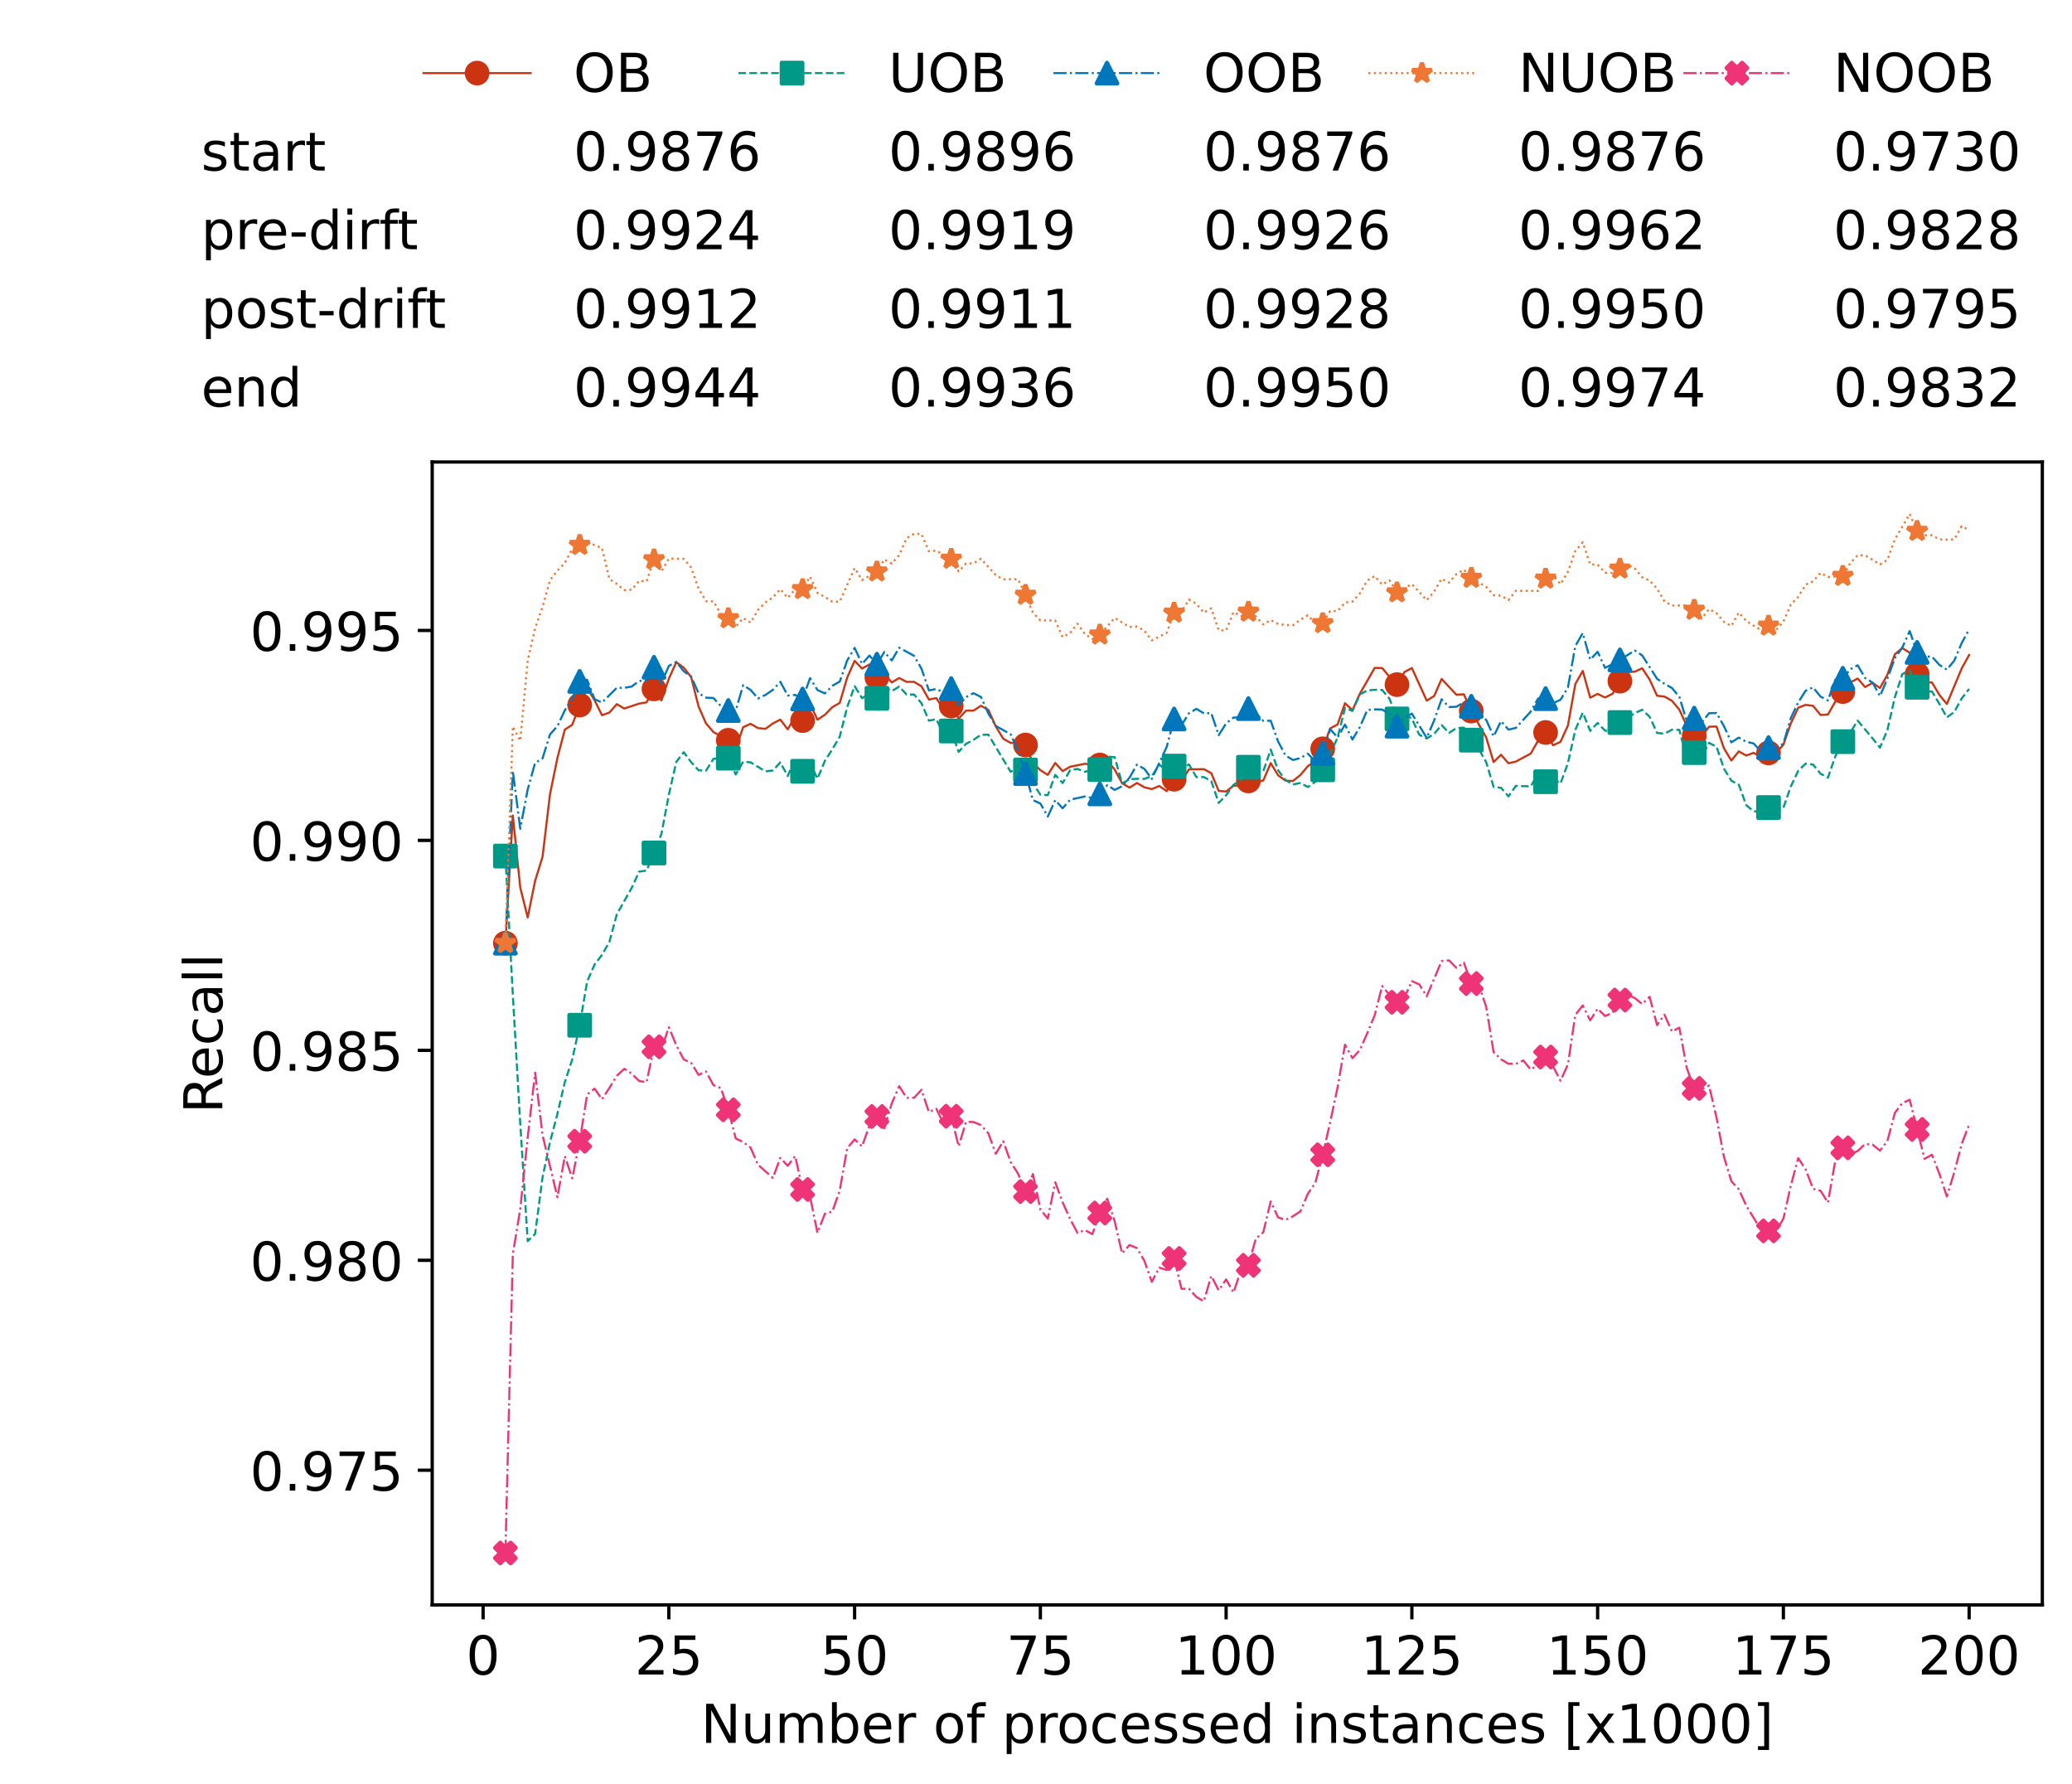 <?xml version="1.0" encoding="utf-8" standalone="no"?>
<!DOCTYPE svg PUBLIC "-//W3C//DTD SVG 1.1//EN"
  "http://www.w3.org/Graphics/SVG/1.1/DTD/svg11.dtd">
<!-- Created with matplotlib (https://matplotlib.org/) -->
<svg height="432.615pt" version="1.1" viewBox="0 0 502.65 432.615" width="502.65pt" xmlns="http://www.w3.org/2000/svg" xmlns:xlink="http://www.w3.org/1999/xlink">
 <defs>
  <style type="text/css">*{stroke-linecap:butt;stroke-linejoin:round;}</style>
 </defs>
 <g id="figure_1">
  <g id="patch_1">
   <path d="M 0 432.615 
L 502.65 432.615 
L 502.65 0 
L 0 0 
z
" style="fill:#ffffff;"/>
  </g>
  <g id="axes_1">
   <g id="patch_2">
    <path d="M 104.85 389.252 
L 495.45 389.252 
L 495.45 112.052 
L 104.85 112.052 
z
" style="fill:#ffffff;"/>
   </g>
   <g id="matplotlib.axis_1">
    <g id="xtick_1">
     <g id="line2d_1">
      <defs>
       <path d="M 0 0 
L 0 3.5 
" id="m7e44f32fcc" style="stroke:#000000;stroke-width:0.8;"/>
      </defs>
      <g>
       <use style="stroke:#000000;stroke-width:0.8;" x="117.197" xlink:href="#m7e44f32fcc" y="389.252"/>
      </g>
     </g>
     <g id="text_1">
      <!-- 0 -->
      <g transform="translate(113.061 406.13)scale(0.13 -0.13)">
       <defs>
        <path d="M 31.781 66.406 
Q 24.172 66.406 20.328 58.906 
Q 16.5 51.422 16.5 36.375 
Q 16.5 21.391 20.328 13.891 
Q 24.172 6.391 31.781 6.391 
Q 39.453 6.391 43.281 13.891 
Q 47.125 21.391 47.125 36.375 
Q 47.125 51.422 43.281 58.906 
Q 39.453 66.406 31.781 66.406 
z
M 31.781 74.219 
Q 44.047 74.219 50.516 64.516 
Q 56.984 54.828 56.984 36.375 
Q 56.984 17.969 50.516 8.266 
Q 44.047 -1.422 31.781 -1.422 
Q 19.531 -1.422 13.062 8.266 
Q 6.594 17.969 6.594 36.375 
Q 6.594 54.828 13.062 64.516 
Q 19.531 74.219 31.781 74.219 
z
" id="DejaVuSans-48"/>
       </defs>
       <use xlink:href="#DejaVuSans-48"/>
      </g>
     </g>
    </g>
    <g id="xtick_2">
     <g id="line2d_2">
      <g>
       <use style="stroke:#000000;stroke-width:0.8;" x="162.259" xlink:href="#m7e44f32fcc" y="389.252"/>
      </g>
     </g>
     <g id="text_2">
      <!-- 25 -->
      <g transform="translate(153.988 406.13)scale(0.13 -0.13)">
       <defs>
        <path d="M 19.188 8.297 
L 53.609 8.297 
L 53.609 0 
L 7.328 0 
L 7.328 8.297 
Q 12.938 14.109 22.625 23.891 
Q 32.328 33.688 34.812 36.531 
Q 39.547 41.844 41.422 45.531 
Q 43.312 49.219 43.312 52.781 
Q 43.312 58.594 39.234 62.25 
Q 35.156 65.922 28.609 65.922 
Q 23.969 65.922 18.812 64.312 
Q 13.672 62.703 7.812 59.422 
L 7.812 69.391 
Q 13.766 71.781 18.938 73 
Q 24.125 74.219 28.422 74.219 
Q 39.75 74.219 46.484 68.547 
Q 53.219 62.891 53.219 53.422 
Q 53.219 48.922 51.531 44.891 
Q 49.859 40.875 45.406 35.406 
Q 44.188 33.984 37.641 27.219 
Q 31.109 20.453 19.188 8.297 
z
" id="DejaVuSans-50"/>
        <path d="M 10.797 72.906 
L 49.516 72.906 
L 49.516 64.594 
L 19.828 64.594 
L 19.828 46.734 
Q 21.969 47.469 24.109 47.828 
Q 26.266 48.188 28.422 48.188 
Q 40.625 48.188 47.75 41.5 
Q 54.891 34.812 54.891 23.391 
Q 54.891 11.625 47.562 5.094 
Q 40.234 -1.422 26.906 -1.422 
Q 22.312 -1.422 17.547 -0.641 
Q 12.797 0.141 7.719 1.703 
L 7.719 11.625 
Q 12.109 9.234 16.797 8.062 
Q 21.484 6.891 26.703 6.891 
Q 35.156 6.891 40.078 11.328 
Q 45.016 15.766 45.016 23.391 
Q 45.016 31 40.078 35.438 
Q 35.156 39.891 26.703 39.891 
Q 22.75 39.891 18.812 39.016 
Q 14.891 38.141 10.797 36.281 
z
" id="DejaVuSans-53"/>
       </defs>
       <use xlink:href="#DejaVuSans-50"/>
       <use x="63.623" xlink:href="#DejaVuSans-53"/>
      </g>
     </g>
    </g>
    <g id="xtick_3">
     <g id="line2d_3">
      <g>
       <use style="stroke:#000000;stroke-width:0.8;" x="207.322" xlink:href="#m7e44f32fcc" y="389.252"/>
      </g>
     </g>
     <g id="text_3">
      <!-- 50 -->
      <g transform="translate(199.05 406.13)scale(0.13 -0.13)">
       <use xlink:href="#DejaVuSans-53"/>
       <use x="63.623" xlink:href="#DejaVuSans-48"/>
      </g>
     </g>
    </g>
    <g id="xtick_4">
     <g id="line2d_4">
      <g>
       <use style="stroke:#000000;stroke-width:0.8;" x="252.384" xlink:href="#m7e44f32fcc" y="389.252"/>
      </g>
     </g>
     <g id="text_4">
      <!-- 75 -->
      <g transform="translate(244.113 406.13)scale(0.13 -0.13)">
       <defs>
        <path d="M 8.203 72.906 
L 55.078 72.906 
L 55.078 68.703 
L 28.609 0 
L 18.312 0 
L 43.219 64.594 
L 8.203 64.594 
z
" id="DejaVuSans-55"/>
       </defs>
       <use xlink:href="#DejaVuSans-55"/>
       <use x="63.623" xlink:href="#DejaVuSans-53"/>
      </g>
     </g>
    </g>
    <g id="xtick_5">
     <g id="line2d_5">
      <g>
       <use style="stroke:#000000;stroke-width:0.8;" x="297.446" xlink:href="#m7e44f32fcc" y="389.252"/>
      </g>
     </g>
     <g id="text_5">
      <!-- 100 -->
      <g transform="translate(285.039 406.13)scale(0.13 -0.13)">
       <defs>
        <path d="M 12.406 8.297 
L 28.516 8.297 
L 28.516 63.922 
L 10.984 60.406 
L 10.984 69.391 
L 28.422 72.906 
L 38.281 72.906 
L 38.281 8.297 
L 54.391 8.297 
L 54.391 0 
L 12.406 0 
z
" id="DejaVuSans-49"/>
       </defs>
       <use xlink:href="#DejaVuSans-49"/>
       <use x="63.623" xlink:href="#DejaVuSans-48"/>
       <use x="127.246" xlink:href="#DejaVuSans-48"/>
      </g>
     </g>
    </g>
    <g id="xtick_6">
     <g id="line2d_6">
      <g>
       <use style="stroke:#000000;stroke-width:0.8;" x="342.509" xlink:href="#m7e44f32fcc" y="389.252"/>
      </g>
     </g>
     <g id="text_6">
      <!-- 125 -->
      <g transform="translate(330.102 406.13)scale(0.13 -0.13)">
       <use xlink:href="#DejaVuSans-49"/>
       <use x="63.623" xlink:href="#DejaVuSans-50"/>
       <use x="127.246" xlink:href="#DejaVuSans-53"/>
      </g>
     </g>
    </g>
    <g id="xtick_7">
     <g id="line2d_7">
      <g>
       <use style="stroke:#000000;stroke-width:0.8;" x="387.571" xlink:href="#m7e44f32fcc" y="389.252"/>
      </g>
     </g>
     <g id="text_7">
      <!-- 150 -->
      <g transform="translate(375.164 406.13)scale(0.13 -0.13)">
       <use xlink:href="#DejaVuSans-49"/>
       <use x="63.623" xlink:href="#DejaVuSans-53"/>
       <use x="127.246" xlink:href="#DejaVuSans-48"/>
      </g>
     </g>
    </g>
    <g id="xtick_8">
     <g id="line2d_8">
      <g>
       <use style="stroke:#000000;stroke-width:0.8;" x="432.633" xlink:href="#m7e44f32fcc" y="389.252"/>
      </g>
     </g>
     <g id="text_8">
      <!-- 175 -->
      <g transform="translate(420.226 406.13)scale(0.13 -0.13)">
       <use xlink:href="#DejaVuSans-49"/>
       <use x="63.623" xlink:href="#DejaVuSans-55"/>
       <use x="127.246" xlink:href="#DejaVuSans-53"/>
      </g>
     </g>
    </g>
    <g id="xtick_9">
     <g id="line2d_9">
      <g>
       <use style="stroke:#000000;stroke-width:0.8;" x="477.695" xlink:href="#m7e44f32fcc" y="389.252"/>
      </g>
     </g>
     <g id="text_9">
      <!-- 200 -->
      <g transform="translate(465.289 406.13)scale(0.13 -0.13)">
       <use xlink:href="#DejaVuSans-50"/>
       <use x="63.623" xlink:href="#DejaVuSans-48"/>
       <use x="127.246" xlink:href="#DejaVuSans-48"/>
      </g>
     </g>
    </g>
    <g id="text_10">
     <!-- Number of processed instances [x1000] -->
     <g transform="translate(170.025 422.711)scale(0.13 -0.13)">
      <defs>
       <path d="M 9.812 72.906 
L 23.094 72.906 
L 55.422 11.922 
L 55.422 72.906 
L 64.984 72.906 
L 64.984 0 
L 51.703 0 
L 19.391 60.984 
L 19.391 0 
L 9.812 0 
z
" id="DejaVuSans-78"/>
       <path d="M 8.5 21.578 
L 8.5 54.688 
L 17.484 54.688 
L 17.484 21.922 
Q 17.484 14.156 20.5 10.266 
Q 23.531 6.391 29.594 6.391 
Q 36.859 6.391 41.078 11.031 
Q 45.312 15.672 45.312 23.688 
L 45.312 54.688 
L 54.297 54.688 
L 54.297 0 
L 45.312 0 
L 45.312 8.406 
Q 42.047 3.422 37.719 1 
Q 33.406 -1.422 27.688 -1.422 
Q 18.266 -1.422 13.375 4.438 
Q 8.5 10.297 8.5 21.578 
z
M 31.109 56 
z
" id="DejaVuSans-117"/>
       <path d="M 52 44.188 
Q 55.375 50.25 60.062 53.125 
Q 64.75 56 71.094 56 
Q 79.641 56 84.281 50.016 
Q 88.922 44.047 88.922 33.016 
L 88.922 0 
L 79.891 0 
L 79.891 32.719 
Q 79.891 40.578 77.094 44.375 
Q 74.312 48.188 68.609 48.188 
Q 61.625 48.188 57.562 43.547 
Q 53.516 38.922 53.516 30.906 
L 53.516 0 
L 44.484 0 
L 44.484 32.719 
Q 44.484 40.625 41.703 44.406 
Q 38.922 48.188 33.109 48.188 
Q 26.219 48.188 22.156 43.531 
Q 18.109 38.875 18.109 30.906 
L 18.109 0 
L 9.078 0 
L 9.078 54.688 
L 18.109 54.688 
L 18.109 46.188 
Q 21.188 51.219 25.484 53.609 
Q 29.781 56 35.688 56 
Q 41.656 56 45.828 52.969 
Q 50 49.953 52 44.188 
z
" id="DejaVuSans-109"/>
       <path d="M 48.688 27.297 
Q 48.688 37.203 44.609 42.844 
Q 40.531 48.484 33.406 48.484 
Q 26.266 48.484 22.188 42.844 
Q 18.109 37.203 18.109 27.297 
Q 18.109 17.391 22.188 11.75 
Q 26.266 6.109 33.406 6.109 
Q 40.531 6.109 44.609 11.75 
Q 48.688 17.391 48.688 27.297 
z
M 18.109 46.391 
Q 20.953 51.266 25.266 53.625 
Q 29.594 56 35.594 56 
Q 45.562 56 51.781 48.094 
Q 58.016 40.188 58.016 27.297 
Q 58.016 14.406 51.781 6.484 
Q 45.562 -1.422 35.594 -1.422 
Q 29.594 -1.422 25.266 0.953 
Q 20.953 3.328 18.109 8.203 
L 18.109 0 
L 9.078 0 
L 9.078 75.984 
L 18.109 75.984 
z
" id="DejaVuSans-98"/>
       <path d="M 56.203 29.594 
L 56.203 25.203 
L 14.891 25.203 
Q 15.484 15.922 20.484 11.062 
Q 25.484 6.203 34.422 6.203 
Q 39.594 6.203 44.453 7.469 
Q 49.312 8.734 54.109 11.281 
L 54.109 2.781 
Q 49.266 0.734 44.188 -0.344 
Q 39.109 -1.422 33.891 -1.422 
Q 20.797 -1.422 13.156 6.188 
Q 5.516 13.812 5.516 26.812 
Q 5.516 40.234 12.766 48.109 
Q 20.016 56 32.328 56 
Q 43.359 56 49.781 48.891 
Q 56.203 41.797 56.203 29.594 
z
M 47.219 32.234 
Q 47.125 39.594 43.094 43.984 
Q 39.062 48.391 32.422 48.391 
Q 24.906 48.391 20.391 44.141 
Q 15.875 39.891 15.188 32.172 
z
" id="DejaVuSans-101"/>
       <path d="M 41.109 46.297 
Q 39.594 47.172 37.812 47.578 
Q 36.031 48 33.891 48 
Q 26.266 48 22.188 43.047 
Q 18.109 38.094 18.109 28.812 
L 18.109 0 
L 9.078 0 
L 9.078 54.688 
L 18.109 54.688 
L 18.109 46.188 
Q 20.953 51.172 25.484 53.578 
Q 30.031 56 36.531 56 
Q 37.453 56 38.578 55.875 
Q 39.703 55.766 41.062 55.516 
z
" id="DejaVuSans-114"/>
       <path id="DejaVuSans-32"/>
       <path d="M 30.609 48.391 
Q 23.391 48.391 19.188 42.75 
Q 14.984 37.109 14.984 27.297 
Q 14.984 17.484 19.156 11.844 
Q 23.344 6.203 30.609 6.203 
Q 37.797 6.203 41.984 11.859 
Q 46.188 17.531 46.188 27.297 
Q 46.188 37.016 41.984 42.703 
Q 37.797 48.391 30.609 48.391 
z
M 30.609 56 
Q 42.328 56 49.016 48.375 
Q 55.719 40.766 55.719 27.297 
Q 55.719 13.875 49.016 6.219 
Q 42.328 -1.422 30.609 -1.422 
Q 18.844 -1.422 12.172 6.219 
Q 5.516 13.875 5.516 27.297 
Q 5.516 40.766 12.172 48.375 
Q 18.844 56 30.609 56 
z
" id="DejaVuSans-111"/>
       <path d="M 37.109 75.984 
L 37.109 68.5 
L 28.516 68.5 
Q 23.688 68.5 21.797 66.547 
Q 19.922 64.594 19.922 59.516 
L 19.922 54.688 
L 34.719 54.688 
L 34.719 47.703 
L 19.922 47.703 
L 19.922 0 
L 10.891 0 
L 10.891 47.703 
L 2.297 47.703 
L 2.297 54.688 
L 10.891 54.688 
L 10.891 58.5 
Q 10.891 67.625 15.141 71.797 
Q 19.391 75.984 28.609 75.984 
z
" id="DejaVuSans-102"/>
       <path d="M 18.109 8.203 
L 18.109 -20.797 
L 9.078 -20.797 
L 9.078 54.688 
L 18.109 54.688 
L 18.109 46.391 
Q 20.953 51.266 25.266 53.625 
Q 29.594 56 35.594 56 
Q 45.562 56 51.781 48.094 
Q 58.016 40.188 58.016 27.297 
Q 58.016 14.406 51.781 6.484 
Q 45.562 -1.422 35.594 -1.422 
Q 29.594 -1.422 25.266 0.953 
Q 20.953 3.328 18.109 8.203 
z
M 48.688 27.297 
Q 48.688 37.203 44.609 42.844 
Q 40.531 48.484 33.406 48.484 
Q 26.266 48.484 22.188 42.844 
Q 18.109 37.203 18.109 27.297 
Q 18.109 17.391 22.188 11.75 
Q 26.266 6.109 33.406 6.109 
Q 40.531 6.109 44.609 11.75 
Q 48.688 17.391 48.688 27.297 
z
" id="DejaVuSans-112"/>
       <path d="M 48.781 52.594 
L 48.781 44.188 
Q 44.969 46.297 41.141 47.344 
Q 37.312 48.391 33.406 48.391 
Q 24.656 48.391 19.812 42.844 
Q 14.984 37.312 14.984 27.297 
Q 14.984 17.281 19.812 11.734 
Q 24.656 6.203 33.406 6.203 
Q 37.312 6.203 41.141 7.25 
Q 44.969 8.297 48.781 10.406 
L 48.781 2.094 
Q 45.016 0.344 40.984 -0.531 
Q 36.969 -1.422 32.422 -1.422 
Q 20.062 -1.422 12.781 6.344 
Q 5.516 14.109 5.516 27.297 
Q 5.516 40.672 12.859 48.328 
Q 20.219 56 33.016 56 
Q 37.156 56 41.109 55.141 
Q 45.062 54.297 48.781 52.594 
z
" id="DejaVuSans-99"/>
       <path d="M 44.281 53.078 
L 44.281 44.578 
Q 40.484 46.531 36.375 47.5 
Q 32.281 48.484 27.875 48.484 
Q 21.188 48.484 17.844 46.438 
Q 14.5 44.391 14.5 40.281 
Q 14.5 37.156 16.891 35.375 
Q 19.281 33.594 26.516 31.984 
L 29.594 31.297 
Q 39.156 29.25 43.188 25.516 
Q 47.219 21.781 47.219 15.094 
Q 47.219 7.469 41.188 3.016 
Q 35.156 -1.422 24.609 -1.422 
Q 20.219 -1.422 15.453 -0.562 
Q 10.688 0.297 5.422 2 
L 5.422 11.281 
Q 10.406 8.688 15.234 7.391 
Q 20.062 6.109 24.812 6.109 
Q 31.156 6.109 34.562 8.281 
Q 37.984 10.453 37.984 14.406 
Q 37.984 18.062 35.516 20.016 
Q 33.062 21.969 24.703 23.781 
L 21.578 24.516 
Q 13.234 26.266 9.516 29.906 
Q 5.812 33.547 5.812 39.891 
Q 5.812 47.609 11.281 51.797 
Q 16.75 56 26.812 56 
Q 31.781 56 36.172 55.266 
Q 40.578 54.547 44.281 53.078 
z
" id="DejaVuSans-115"/>
       <path d="M 45.406 46.391 
L 45.406 75.984 
L 54.391 75.984 
L 54.391 0 
L 45.406 0 
L 45.406 8.203 
Q 42.578 3.328 38.25 0.953 
Q 33.938 -1.422 27.875 -1.422 
Q 17.969 -1.422 11.734 6.484 
Q 5.516 14.406 5.516 27.297 
Q 5.516 40.188 11.734 48.094 
Q 17.969 56 27.875 56 
Q 33.938 56 38.25 53.625 
Q 42.578 51.266 45.406 46.391 
z
M 14.797 27.297 
Q 14.797 17.391 18.875 11.75 
Q 22.953 6.109 30.078 6.109 
Q 37.203 6.109 41.297 11.75 
Q 45.406 17.391 45.406 27.297 
Q 45.406 37.203 41.297 42.844 
Q 37.203 48.484 30.078 48.484 
Q 22.953 48.484 18.875 42.844 
Q 14.797 37.203 14.797 27.297 
z
" id="DejaVuSans-100"/>
       <path d="M 9.422 54.688 
L 18.406 54.688 
L 18.406 0 
L 9.422 0 
z
M 9.422 75.984 
L 18.406 75.984 
L 18.406 64.594 
L 9.422 64.594 
z
" id="DejaVuSans-105"/>
       <path d="M 54.891 33.016 
L 54.891 0 
L 45.906 0 
L 45.906 32.719 
Q 45.906 40.484 42.875 44.328 
Q 39.844 48.188 33.797 48.188 
Q 26.516 48.188 22.312 43.547 
Q 18.109 38.922 18.109 30.906 
L 18.109 0 
L 9.078 0 
L 9.078 54.688 
L 18.109 54.688 
L 18.109 46.188 
Q 21.344 51.125 25.703 53.562 
Q 30.078 56 35.797 56 
Q 45.219 56 50.047 50.172 
Q 54.891 44.344 54.891 33.016 
z
" id="DejaVuSans-110"/>
       <path d="M 18.312 70.219 
L 18.312 54.688 
L 36.812 54.688 
L 36.812 47.703 
L 18.312 47.703 
L 18.312 18.016 
Q 18.312 11.328 20.141 9.422 
Q 21.969 7.516 27.594 7.516 
L 36.812 7.516 
L 36.812 0 
L 27.594 0 
Q 17.188 0 13.234 3.875 
Q 9.281 7.766 9.281 18.016 
L 9.281 47.703 
L 2.688 47.703 
L 2.688 54.688 
L 9.281 54.688 
L 9.281 70.219 
z
" id="DejaVuSans-116"/>
       <path d="M 34.281 27.484 
Q 23.391 27.484 19.188 25 
Q 14.984 22.516 14.984 16.5 
Q 14.984 11.719 18.141 8.906 
Q 21.297 6.109 26.703 6.109 
Q 34.188 6.109 38.703 11.406 
Q 43.219 16.703 43.219 25.484 
L 43.219 27.484 
z
M 52.203 31.203 
L 52.203 0 
L 43.219 0 
L 43.219 8.297 
Q 40.141 3.328 35.547 0.953 
Q 30.953 -1.422 24.312 -1.422 
Q 15.922 -1.422 10.953 3.297 
Q 6 8.016 6 15.922 
Q 6 25.141 12.172 29.828 
Q 18.359 34.516 30.609 34.516 
L 43.219 34.516 
L 43.219 35.406 
Q 43.219 41.609 39.141 45 
Q 35.062 48.391 27.688 48.391 
Q 23 48.391 18.547 47.266 
Q 14.109 46.141 10.016 43.891 
L 10.016 52.203 
Q 14.938 54.109 19.578 55.047 
Q 24.219 56 28.609 56 
Q 40.484 56 46.344 49.844 
Q 52.203 43.703 52.203 31.203 
z
" id="DejaVuSans-97"/>
       <path d="M 8.594 75.984 
L 29.297 75.984 
L 29.297 69 
L 17.578 69 
L 17.578 -6.203 
L 29.297 -6.203 
L 29.297 -13.188 
L 8.594 -13.188 
z
" id="DejaVuSans-91"/>
       <path d="M 54.891 54.688 
L 35.109 28.078 
L 55.906 0 
L 45.312 0 
L 29.391 21.484 
L 13.484 0 
L 2.875 0 
L 24.125 28.609 
L 4.688 54.688 
L 15.281 54.688 
L 29.781 35.203 
L 44.281 54.688 
z
" id="DejaVuSans-120"/>
       <path d="M 30.422 75.984 
L 30.422 -13.188 
L 9.719 -13.188 
L 9.719 -6.203 
L 21.391 -6.203 
L 21.391 69 
L 9.719 69 
L 9.719 75.984 
z
" id="DejaVuSans-93"/>
      </defs>
      <use xlink:href="#DejaVuSans-78"/>
      <use x="74.805" xlink:href="#DejaVuSans-117"/>
      <use x="138.184" xlink:href="#DejaVuSans-109"/>
      <use x="235.596" xlink:href="#DejaVuSans-98"/>
      <use x="299.072" xlink:href="#DejaVuSans-101"/>
      <use x="360.596" xlink:href="#DejaVuSans-114"/>
      <use x="401.709" xlink:href="#DejaVuSans-32"/>
      <use x="433.496" xlink:href="#DejaVuSans-111"/>
      <use x="494.678" xlink:href="#DejaVuSans-102"/>
      <use x="529.883" xlink:href="#DejaVuSans-32"/>
      <use x="561.67" xlink:href="#DejaVuSans-112"/>
      <use x="625.146" xlink:href="#DejaVuSans-114"/>
      <use x="664.01" xlink:href="#DejaVuSans-111"/>
      <use x="725.191" xlink:href="#DejaVuSans-99"/>
      <use x="780.172" xlink:href="#DejaVuSans-101"/>
      <use x="841.695" xlink:href="#DejaVuSans-115"/>
      <use x="893.795" xlink:href="#DejaVuSans-115"/>
      <use x="945.895" xlink:href="#DejaVuSans-101"/>
      <use x="1007.418" xlink:href="#DejaVuSans-100"/>
      <use x="1070.895" xlink:href="#DejaVuSans-32"/>
      <use x="1102.682" xlink:href="#DejaVuSans-105"/>
      <use x="1130.465" xlink:href="#DejaVuSans-110"/>
      <use x="1193.844" xlink:href="#DejaVuSans-115"/>
      <use x="1245.943" xlink:href="#DejaVuSans-116"/>
      <use x="1285.152" xlink:href="#DejaVuSans-97"/>
      <use x="1346.432" xlink:href="#DejaVuSans-110"/>
      <use x="1409.811" xlink:href="#DejaVuSans-99"/>
      <use x="1464.791" xlink:href="#DejaVuSans-101"/>
      <use x="1526.314" xlink:href="#DejaVuSans-115"/>
      <use x="1578.414" xlink:href="#DejaVuSans-32"/>
      <use x="1610.201" xlink:href="#DejaVuSans-91"/>
      <use x="1649.215" xlink:href="#DejaVuSans-120"/>
      <use x="1708.395" xlink:href="#DejaVuSans-49"/>
      <use x="1772.018" xlink:href="#DejaVuSans-48"/>
      <use x="1835.641" xlink:href="#DejaVuSans-48"/>
      <use x="1899.264" xlink:href="#DejaVuSans-48"/>
      <use x="1962.887" xlink:href="#DejaVuSans-93"/>
     </g>
    </g>
   </g>
   <g id="matplotlib.axis_2">
    <g id="ytick_1">
     <g id="line2d_10">
      <defs>
       <path d="M 0 0 
L -3.5 0 
" id="m5bc5ed2e3f" style="stroke:#000000;stroke-width:0.8;"/>
      </defs>
      <g>
       <use style="stroke:#000000;stroke-width:0.8;" x="104.85" xlink:href="#m5bc5ed2e3f" y="356.58"/>
      </g>
     </g>
     <g id="text_11">
      <!-- 0.975 -->
      <g transform="translate(60.633 361.519)scale(0.13 -0.13)">
       <defs>
        <path d="M 10.688 12.406 
L 21 12.406 
L 21 0 
L 10.688 0 
z
" id="DejaVuSans-46"/>
        <path d="M 10.984 1.516 
L 10.984 10.5 
Q 14.703 8.734 18.5 7.812 
Q 22.312 6.891 25.984 6.891 
Q 35.75 6.891 40.891 13.453 
Q 46.047 20.016 46.781 33.406 
Q 43.953 29.203 39.594 26.953 
Q 35.25 24.703 29.984 24.703 
Q 19.047 24.703 12.672 31.312 
Q 6.297 37.938 6.297 49.422 
Q 6.297 60.641 12.938 67.422 
Q 19.578 74.219 30.609 74.219 
Q 43.266 74.219 49.922 64.516 
Q 56.594 54.828 56.594 36.375 
Q 56.594 19.141 48.406 8.859 
Q 40.234 -1.422 26.422 -1.422 
Q 22.703 -1.422 18.891 -0.688 
Q 15.094 0.047 10.984 1.516 
z
M 30.609 32.422 
Q 37.25 32.422 41.125 36.953 
Q 45.016 41.5 45.016 49.422 
Q 45.016 57.281 41.125 61.844 
Q 37.25 66.406 30.609 66.406 
Q 23.969 66.406 20.094 61.844 
Q 16.219 57.281 16.219 49.422 
Q 16.219 41.5 20.094 36.953 
Q 23.969 32.422 30.609 32.422 
z
" id="DejaVuSans-57"/>
       </defs>
       <use xlink:href="#DejaVuSans-48"/>
       <use x="63.623" xlink:href="#DejaVuSans-46"/>
       <use x="95.41" xlink:href="#DejaVuSans-57"/>
       <use x="159.033" xlink:href="#DejaVuSans-55"/>
       <use x="222.656" xlink:href="#DejaVuSans-53"/>
      </g>
     </g>
    </g>
    <g id="ytick_2">
     <g id="line2d_11">
      <g>
       <use style="stroke:#000000;stroke-width:0.8;" x="104.85" xlink:href="#m5bc5ed2e3f" y="305.661"/>
      </g>
     </g>
     <g id="text_12">
      <!-- 0.980 -->
      <g transform="translate(60.633 310.6)scale(0.13 -0.13)">
       <defs>
        <path d="M 31.781 34.625 
Q 24.75 34.625 20.719 30.859 
Q 16.703 27.094 16.703 20.516 
Q 16.703 13.922 20.719 10.156 
Q 24.75 6.391 31.781 6.391 
Q 38.812 6.391 42.859 10.172 
Q 46.922 13.969 46.922 20.516 
Q 46.922 27.094 42.891 30.859 
Q 38.875 34.625 31.781 34.625 
z
M 21.922 38.812 
Q 15.578 40.375 12.031 44.719 
Q 8.5 49.078 8.5 55.328 
Q 8.5 64.062 14.719 69.141 
Q 20.953 74.219 31.781 74.219 
Q 42.672 74.219 48.875 69.141 
Q 55.078 64.062 55.078 55.328 
Q 55.078 49.078 51.531 44.719 
Q 48 40.375 41.703 38.812 
Q 48.828 37.156 52.797 32.312 
Q 56.781 27.484 56.781 20.516 
Q 56.781 9.906 50.312 4.234 
Q 43.844 -1.422 31.781 -1.422 
Q 19.734 -1.422 13.25 4.234 
Q 6.781 9.906 6.781 20.516 
Q 6.781 27.484 10.781 32.312 
Q 14.797 37.156 21.922 38.812 
z
M 18.312 54.391 
Q 18.312 48.734 21.844 45.562 
Q 25.391 42.391 31.781 42.391 
Q 38.141 42.391 41.719 45.562 
Q 45.312 48.734 45.312 54.391 
Q 45.312 60.062 41.719 63.234 
Q 38.141 66.406 31.781 66.406 
Q 25.391 66.406 21.844 63.234 
Q 18.312 60.062 18.312 54.391 
z
" id="DejaVuSans-56"/>
       </defs>
       <use xlink:href="#DejaVuSans-48"/>
       <use x="63.623" xlink:href="#DejaVuSans-46"/>
       <use x="95.41" xlink:href="#DejaVuSans-57"/>
       <use x="159.033" xlink:href="#DejaVuSans-56"/>
       <use x="222.656" xlink:href="#DejaVuSans-48"/>
      </g>
     </g>
    </g>
    <g id="ytick_3">
     <g id="line2d_12">
      <g>
       <use style="stroke:#000000;stroke-width:0.8;" x="104.85" xlink:href="#m5bc5ed2e3f" y="254.742"/>
      </g>
     </g>
     <g id="text_13">
      <!-- 0.985 -->
      <g transform="translate(60.633 259.681)scale(0.13 -0.13)">
       <use xlink:href="#DejaVuSans-48"/>
       <use x="63.623" xlink:href="#DejaVuSans-46"/>
       <use x="95.41" xlink:href="#DejaVuSans-57"/>
       <use x="159.033" xlink:href="#DejaVuSans-56"/>
       <use x="222.656" xlink:href="#DejaVuSans-53"/>
      </g>
     </g>
    </g>
    <g id="ytick_4">
     <g id="line2d_13">
      <g>
       <use style="stroke:#000000;stroke-width:0.8;" x="104.85" xlink:href="#m5bc5ed2e3f" y="203.823"/>
      </g>
     </g>
     <g id="text_14">
      <!-- 0.990 -->
      <g transform="translate(60.633 208.762)scale(0.13 -0.13)">
       <use xlink:href="#DejaVuSans-48"/>
       <use x="63.623" xlink:href="#DejaVuSans-46"/>
       <use x="95.41" xlink:href="#DejaVuSans-57"/>
       <use x="159.033" xlink:href="#DejaVuSans-57"/>
       <use x="222.656" xlink:href="#DejaVuSans-48"/>
      </g>
     </g>
    </g>
    <g id="ytick_5">
     <g id="line2d_14">
      <g>
       <use style="stroke:#000000;stroke-width:0.8;" x="104.85" xlink:href="#m5bc5ed2e3f" y="152.904"/>
      </g>
     </g>
     <g id="text_15">
      <!-- 0.995 -->
      <g transform="translate(60.633 157.843)scale(0.13 -0.13)">
       <use xlink:href="#DejaVuSans-48"/>
       <use x="63.623" xlink:href="#DejaVuSans-46"/>
       <use x="95.41" xlink:href="#DejaVuSans-57"/>
       <use x="159.033" xlink:href="#DejaVuSans-57"/>
       <use x="222.656" xlink:href="#DejaVuSans-53"/>
      </g>
     </g>
    </g>
    <g id="text_16">
     <!-- Recall -->
     <g transform="translate(53.93 270.044)rotate(-90)scale(0.13 -0.13)">
      <defs>
       <path d="M 44.391 34.188 
Q 47.562 33.109 50.562 29.594 
Q 53.562 26.078 56.594 19.922 
L 66.609 0 
L 56 0 
L 46.688 18.703 
Q 43.062 26.031 39.672 28.422 
Q 36.281 30.812 30.422 30.812 
L 19.672 30.812 
L 19.672 0 
L 9.812 0 
L 9.812 72.906 
L 32.078 72.906 
Q 44.578 72.906 50.734 67.672 
Q 56.891 62.453 56.891 51.906 
Q 56.891 45.016 53.688 40.469 
Q 50.484 35.938 44.391 34.188 
z
M 19.672 64.797 
L 19.672 38.922 
L 32.078 38.922 
Q 39.203 38.922 42.844 42.219 
Q 46.484 45.516 46.484 51.906 
Q 46.484 58.297 42.844 61.547 
Q 39.203 64.797 32.078 64.797 
z
" id="DejaVuSans-82"/>
       <path d="M 9.422 75.984 
L 18.406 75.984 
L 18.406 0 
L 9.422 0 
z
" id="DejaVuSans-108"/>
      </defs>
      <use xlink:href="#DejaVuSans-82"/>
      <use x="64.982" xlink:href="#DejaVuSans-101"/>
      <use x="126.506" xlink:href="#DejaVuSans-99"/>
      <use x="181.486" xlink:href="#DejaVuSans-97"/>
      <use x="242.766" xlink:href="#DejaVuSans-108"/>
      <use x="270.549" xlink:href="#DejaVuSans-108"/>
     </g>
    </g>
   </g>
   <g id="line2d_15"/>
   <g id="line2d_16"/>
   <g id="line2d_17"/>
   <g id="line2d_18"/>
   <g id="line2d_19"/>
   <g id="line2d_20">
    <path clip-path="url(#p17033c825a)" d="M 122.605 228.754 
L 124.407 197.802 
L 126.21 215.265 
L 128.012 222.517 
L 129.815 213.639 
L 131.617 207.792 
L 133.419 192.676 
L 135.222 183.841 
L 137.024 176.943 
L 138.827 175.773 
L 140.629 170.997 
L 142.432 166.872 
L 144.234 169.826 
L 146.037 173.471 
L 147.839 172.82 
L 149.642 170.781 
L 151.444 171.844 
L 155.049 170.652 
L 156.852 170.343 
L 158.654 167.078 
L 160.457 169.872 
L 162.259 164.584 
L 164.062 160.606 
L 165.864 161.922 
L 167.667 164.216 
L 169.469 171.358 
L 171.272 175.44 
L 173.074 177.55 
L 176.679 179.539 
L 178.482 181.53 
L 180.284 176.366 
L 182.087 175.545 
L 183.889 176.59 
L 185.692 176.77 
L 187.494 175.465 
L 189.297 174.527 
L 191.099 176.889 
L 192.902 173.765 
L 194.704 174.765 
L 196.507 170.667 
L 198.309 174.547 
L 200.112 173.354 
L 201.914 171.517 
L 203.717 170.476 
L 205.519 164.349 
L 207.322 160.272 
L 209.124 162.146 
L 210.927 161.14 
L 212.729 164.283 
L 214.532 163.456 
L 216.334 165.518 
L 218.137 164.444 
L 219.939 165.375 
L 221.742 165.37 
L 223.544 166.448 
L 225.347 169.669 
L 227.149 169.306 
L 228.952 172.205 
L 230.754 171.223 
L 232.557 174.285 
L 234.359 172.341 
L 236.162 172.355 
L 237.964 171.17 
L 239.767 172.162 
L 241.569 176.167 
L 243.372 179.157 
L 245.174 180.175 
L 246.976 180.101 
L 248.779 180.694 
L 250.581 185 
L 252.384 186.796 
L 254.186 187.932 
L 255.989 185.046 
L 257.791 187.017 
L 259.594 185.963 
L 263.199 185.238 
L 265.001 185.528 
L 266.804 185.547 
L 268.606 184.403 
L 270.409 186.645 
L 272.211 189.947 
L 274.014 191.029 
L 275.816 189.899 
L 277.619 190.939 
L 279.421 191.383 
L 281.224 190.631 
L 283.026 191.864 
L 284.829 188.983 
L 286.631 189.486 
L 288.434 186.589 
L 292.039 186.544 
L 293.841 187.508 
L 295.644 191.811 
L 297.446 191.979 
L 299.249 190.558 
L 301.051 190.486 
L 302.854 189.4 
L 304.656 189.576 
L 306.459 189.302 
L 308.261 185.073 
L 310.064 188.038 
L 311.866 189.342 
L 313.669 189.415 
L 315.471 187.955 
L 317.274 185.821 
L 319.076 184.582 
L 320.879 181.61 
L 322.681 176.671 
L 324.484 175.71 
L 326.286 170.556 
L 328.089 172.252 
L 329.891 168.242 
L 333.496 161.98 
L 335.299 162.018 
L 337.101 164.16 
L 338.904 166.045 
L 340.706 162.989 
L 342.509 162.025 
L 346.114 169.922 
L 347.916 168.807 
L 349.719 164.669 
L 353.324 168.495 
L 355.126 168.387 
L 356.928 172.452 
L 360.533 178.835 
L 362.336 184.825 
L 364.138 183.055 
L 365.941 185.116 
L 367.743 184.705 
L 371.348 182.761 
L 373.151 179.579 
L 374.953 177.651 
L 376.756 180.755 
L 378.558 179.937 
L 380.361 175.974 
L 382.163 165.891 
L 383.966 162.72 
L 385.768 169.21 
L 387.571 168.287 
L 389.373 169.165 
L 391.176 168.27 
L 392.978 165.203 
L 394.781 163.02 
L 396.583 162.904 
L 398.386 162.078 
L 400.188 164.822 
L 401.991 168.737 
L 403.793 168.944 
L 405.596 169.96 
L 407.398 172.121 
L 409.201 176.057 
L 411.003 178.465 
L 412.806 178.557 
L 414.608 176.25 
L 416.411 176.206 
L 418.213 181.488 
L 420.016 184.451 
L 421.818 182.238 
L 423.621 183.246 
L 425.423 182.596 
L 427.226 183.607 
L 429.028 182.608 
L 430.831 182.669 
L 432.633 180.616 
L 434.436 175.452 
L 436.238 171.631 
L 438.041 170.954 
L 439.843 171.185 
L 441.646 173.403 
L 443.448 173.29 
L 445.251 170.132 
L 447.053 167.716 
L 448.856 165.519 
L 450.658 164.568 
L 452.461 166.632 
L 454.263 165.629 
L 456.066 166.852 
L 457.868 163.646 
L 459.671 158.683 
L 461.473 157.181 
L 463.276 158.293 
L 465.078 163.478 
L 466.881 165.517 
L 468.683 165.521 
L 470.485 168.54 
L 472.288 170.746 
L 475.893 162.115 
L 477.695 158.853 
L 477.695 158.853 
" style="fill:none;stroke:#cc3311;stroke-linecap:square;stroke-width:0.5;"/>
    <defs>
     <path d="M 0 2.5 
C 0.663 2.5 1.299 2.237 1.768 1.768 
C 2.237 1.299 2.5 0.663 2.5 0 
C 2.5 -0.663 2.237 -1.299 1.768 -1.768 
C 1.299 -2.237 0.663 -2.5 0 -2.5 
C -0.663 -2.5 -1.299 -2.237 -1.768 -1.768 
C -2.237 -1.299 -2.5 -0.663 -2.5 0 
C -2.5 0.663 -2.237 1.299 -1.768 1.768 
C -1.299 2.237 -0.663 2.5 0 2.5 
z
" id="m1515fc3e83" style="stroke:#cc3311;"/>
    </defs>
    <g clip-path="url(#p17033c825a)">
     <use style="fill:#cc3311;stroke:#cc3311;" x="122.605" xlink:href="#m1515fc3e83" y="228.754"/>
     <use style="fill:#cc3311;stroke:#cc3311;" x="140.629" xlink:href="#m1515fc3e83" y="170.997"/>
     <use style="fill:#cc3311;stroke:#cc3311;" x="158.654" xlink:href="#m1515fc3e83" y="167.078"/>
     <use style="fill:#cc3311;stroke:#cc3311;" x="176.679" xlink:href="#m1515fc3e83" y="179.539"/>
     <use style="fill:#cc3311;stroke:#cc3311;" x="194.704" xlink:href="#m1515fc3e83" y="174.765"/>
     <use style="fill:#cc3311;stroke:#cc3311;" x="212.729" xlink:href="#m1515fc3e83" y="164.283"/>
     <use style="fill:#cc3311;stroke:#cc3311;" x="230.754" xlink:href="#m1515fc3e83" y="171.223"/>
     <use style="fill:#cc3311;stroke:#cc3311;" x="248.779" xlink:href="#m1515fc3e83" y="180.694"/>
     <use style="fill:#cc3311;stroke:#cc3311;" x="266.804" xlink:href="#m1515fc3e83" y="185.547"/>
     <use style="fill:#cc3311;stroke:#cc3311;" x="284.829" xlink:href="#m1515fc3e83" y="188.983"/>
     <use style="fill:#cc3311;stroke:#cc3311;" x="302.854" xlink:href="#m1515fc3e83" y="189.4"/>
     <use style="fill:#cc3311;stroke:#cc3311;" x="320.879" xlink:href="#m1515fc3e83" y="181.61"/>
     <use style="fill:#cc3311;stroke:#cc3311;" x="338.904" xlink:href="#m1515fc3e83" y="166.045"/>
     <use style="fill:#cc3311;stroke:#cc3311;" x="356.928" xlink:href="#m1515fc3e83" y="172.452"/>
     <use style="fill:#cc3311;stroke:#cc3311;" x="374.953" xlink:href="#m1515fc3e83" y="177.651"/>
     <use style="fill:#cc3311;stroke:#cc3311;" x="392.978" xlink:href="#m1515fc3e83" y="165.203"/>
     <use style="fill:#cc3311;stroke:#cc3311;" x="411.003" xlink:href="#m1515fc3e83" y="178.465"/>
     <use style="fill:#cc3311;stroke:#cc3311;" x="429.028" xlink:href="#m1515fc3e83" y="182.608"/>
     <use style="fill:#cc3311;stroke:#cc3311;" x="447.053" xlink:href="#m1515fc3e83" y="167.716"/>
     <use style="fill:#cc3311;stroke:#cc3311;" x="465.078" xlink:href="#m1515fc3e83" y="163.478"/>
    </g>
   </g>
   <g id="line2d_21"/>
   <g id="line2d_22"/>
   <g id="line2d_23"/>
   <g id="line2d_24"/>
   <g id="line2d_25">
    <path clip-path="url(#p17033c825a)" d="M 122.605 207.626 
L 124.407 241.292 
L 126.21 272.488 
L 128.012 301.006 
L 129.815 299.272 
L 131.617 285.534 
L 133.419 277.018 
L 135.222 270.145 
L 137.024 262.446 
L 138.827 256.942 
L 140.629 248.654 
L 142.432 238.057 
L 144.234 233.946 
L 146.037 231.596 
L 147.839 228.442 
L 149.642 221.732 
L 153.247 215.342 
L 155.049 211.402 
L 156.852 211.138 
L 158.654 206.88 
L 160.457 202.257 
L 162.259 192.734 
L 164.062 184.778 
L 165.864 182.432 
L 167.667 184.853 
L 169.469 186.819 
L 171.272 186.915 
L 173.074 184.037 
L 174.877 183.889 
L 176.679 183.875 
L 178.482 187.844 
L 180.284 184.725 
L 182.087 184.894 
L 185.692 187.079 
L 187.494 186.859 
L 189.297 184.907 
L 191.099 188.232 
L 192.902 184.018 
L 194.704 187.067 
L 196.507 184.981 
L 198.309 188.862 
L 200.112 184.532 
L 201.914 181.74 
L 203.717 178.659 
L 205.519 171.512 
L 207.322 166.418 
L 209.124 169.325 
L 210.927 168.325 
L 212.729 169.358 
L 214.532 166.553 
L 216.334 167.603 
L 218.137 166.529 
L 219.939 168.451 
L 221.742 168.447 
L 223.544 170.553 
L 225.347 174.788 
L 227.149 174.426 
L 228.952 178.264 
L 230.754 177.283 
L 232.557 182.346 
L 234.359 180.401 
L 236.162 179.436 
L 237.964 178.206 
L 239.767 178.186 
L 245.174 187.191 
L 246.976 186.087 
L 248.779 186.756 
L 250.581 189.987 
L 252.384 192.748 
L 254.186 192.847 
L 255.989 187.937 
L 257.791 189.907 
L 259.594 186.805 
L 261.396 186.489 
L 263.199 187.198 
L 265.001 186.619 
L 266.804 186.638 
L 268.606 183.493 
L 270.409 183.635 
L 272.211 190.02 
L 274.014 188.992 
L 275.816 188.874 
L 277.619 188.898 
L 279.421 188.233 
L 281.224 185.484 
L 283.026 186.717 
L 284.829 185.802 
L 286.631 186.387 
L 288.434 185.408 
L 290.236 188.475 
L 292.039 188.461 
L 293.841 189.425 
L 295.644 194.749 
L 297.446 192.876 
L 299.249 190.336 
L 301.051 189.201 
L 302.854 186.09 
L 304.656 187.274 
L 306.459 187.092 
L 308.261 181.789 
L 310.064 186.839 
L 311.866 189.184 
L 313.669 190.255 
L 315.471 189.905 
L 317.274 190.876 
L 319.076 189.637 
L 320.879 186.703 
L 324.484 178.913 
L 326.286 171.698 
L 328.089 172.429 
L 329.891 168.42 
L 331.694 167.447 
L 333.496 167.301 
L 335.299 167.338 
L 337.101 169.481 
L 338.904 174.367 
L 340.706 173.235 
L 342.509 174.28 
L 344.311 178.209 
L 346.114 179.103 
L 347.916 177.974 
L 349.719 175.857 
L 351.521 177.756 
L 353.324 176.578 
L 355.126 176.469 
L 356.928 179.506 
L 358.731 181.654 
L 360.533 184.85 
L 362.336 190.84 
L 364.138 191.077 
L 365.941 193.139 
L 367.743 190.597 
L 371.348 190.728 
L 373.151 187.546 
L 374.953 189.594 
L 376.756 188.746 
L 378.558 190.049 
L 380.361 185.087 
L 382.163 177.021 
L 383.966 172.823 
L 385.768 177.254 
L 387.571 175.343 
L 389.373 177.205 
L 391.176 177.314 
L 392.978 175.246 
L 396.583 172.959 
L 398.386 172.133 
L 400.188 173.834 
L 401.991 177.749 
L 403.793 177.956 
L 405.596 176.972 
L 407.398 177.024 
L 409.201 183.967 
L 411.003 182.519 
L 412.806 183.632 
L 414.608 180.171 
L 416.411 181.112 
L 418.213 186.394 
L 420.016 189.356 
L 421.818 190.295 
L 423.621 195.27 
L 425.423 196.792 
L 427.226 196.798 
L 429.028 195.857 
L 430.831 196.943 
L 432.633 195.916 
L 434.436 190.752 
L 436.238 186.931 
L 438.041 185.202 
L 439.843 185.433 
L 441.646 187.651 
L 443.448 188.602 
L 445.251 183.387 
L 447.053 179.874 
L 448.856 177.678 
L 450.658 174.774 
L 454.263 179.075 
L 456.066 181.323 
L 457.868 177.048 
L 459.671 169.107 
L 461.473 163.509 
L 463.276 162.556 
L 465.078 166.685 
L 466.881 167.699 
L 468.683 167.703 
L 470.485 170.722 
L 472.288 174 
L 474.09 172.679 
L 475.893 169.374 
L 477.695 167.083 
L 477.695 167.083 
" style="fill:none;stroke:#009988;stroke-dasharray:1.85,0.8;stroke-dashoffset:0;stroke-width:0.5;"/>
    <defs>
     <path d="M -2.5 2.5 
L 2.5 2.5 
L 2.5 -2.5 
L -2.5 -2.5 
z
" id="md86859bc11" style="stroke:#009988;stroke-linejoin:miter;"/>
    </defs>
    <g clip-path="url(#p17033c825a)">
     <use style="fill:#009988;stroke:#009988;stroke-linejoin:miter;" x="122.605" xlink:href="#md86859bc11" y="207.626"/>
     <use style="fill:#009988;stroke:#009988;stroke-linejoin:miter;" x="140.629" xlink:href="#md86859bc11" y="248.654"/>
     <use style="fill:#009988;stroke:#009988;stroke-linejoin:miter;" x="158.654" xlink:href="#md86859bc11" y="206.88"/>
     <use style="fill:#009988;stroke:#009988;stroke-linejoin:miter;" x="176.679" xlink:href="#md86859bc11" y="183.875"/>
     <use style="fill:#009988;stroke:#009988;stroke-linejoin:miter;" x="194.704" xlink:href="#md86859bc11" y="187.067"/>
     <use style="fill:#009988;stroke:#009988;stroke-linejoin:miter;" x="212.729" xlink:href="#md86859bc11" y="169.358"/>
     <use style="fill:#009988;stroke:#009988;stroke-linejoin:miter;" x="230.754" xlink:href="#md86859bc11" y="177.283"/>
     <use style="fill:#009988;stroke:#009988;stroke-linejoin:miter;" x="248.779" xlink:href="#md86859bc11" y="186.756"/>
     <use style="fill:#009988;stroke:#009988;stroke-linejoin:miter;" x="266.804" xlink:href="#md86859bc11" y="186.638"/>
     <use style="fill:#009988;stroke:#009988;stroke-linejoin:miter;" x="284.829" xlink:href="#md86859bc11" y="185.802"/>
     <use style="fill:#009988;stroke:#009988;stroke-linejoin:miter;" x="302.854" xlink:href="#md86859bc11" y="186.09"/>
     <use style="fill:#009988;stroke:#009988;stroke-linejoin:miter;" x="320.879" xlink:href="#md86859bc11" y="186.703"/>
     <use style="fill:#009988;stroke:#009988;stroke-linejoin:miter;" x="338.904" xlink:href="#md86859bc11" y="174.367"/>
     <use style="fill:#009988;stroke:#009988;stroke-linejoin:miter;" x="356.928" xlink:href="#md86859bc11" y="179.506"/>
     <use style="fill:#009988;stroke:#009988;stroke-linejoin:miter;" x="374.953" xlink:href="#md86859bc11" y="189.594"/>
     <use style="fill:#009988;stroke:#009988;stroke-linejoin:miter;" x="392.978" xlink:href="#md86859bc11" y="175.246"/>
     <use style="fill:#009988;stroke:#009988;stroke-linejoin:miter;" x="411.003" xlink:href="#md86859bc11" y="182.519"/>
     <use style="fill:#009988;stroke:#009988;stroke-linejoin:miter;" x="429.028" xlink:href="#md86859bc11" y="195.857"/>
     <use style="fill:#009988;stroke:#009988;stroke-linejoin:miter;" x="447.053" xlink:href="#md86859bc11" y="179.874"/>
     <use style="fill:#009988;stroke:#009988;stroke-linejoin:miter;" x="465.078" xlink:href="#md86859bc11" y="166.685"/>
    </g>
   </g>
   <g id="line2d_26"/>
   <g id="line2d_27"/>
   <g id="line2d_28"/>
   <g id="line2d_29"/>
   <g id="line2d_30">
    <path clip-path="url(#p17033c825a)" d="M 122.605 228.754 
L 124.407 186.992 
L 126.21 201 
L 128.012 191.492 
L 129.815 185.012 
L 131.617 183.936 
L 133.419 178.13 
L 135.222 176.115 
L 137.024 172.273 
L 138.827 169.461 
L 140.629 165.259 
L 142.432 164.864 
L 144.234 169.561 
L 146.037 170.395 
L 149.642 166.804 
L 151.444 166.823 
L 153.247 166.516 
L 155.049 165.146 
L 156.852 165.112 
L 158.654 161.847 
L 160.457 165.723 
L 162.259 161.493 
L 164.062 160.535 
L 165.864 162.802 
L 167.667 164.076 
L 169.469 168.133 
L 171.272 169.197 
L 173.074 169.285 
L 174.877 171.275 
L 176.679 172.329 
L 178.482 172.369 
L 180.284 166.172 
L 182.087 167.332 
L 183.889 169.406 
L 185.692 168.541 
L 187.494 167.309 
L 189.297 165.357 
L 191.099 168.681 
L 192.902 168.535 
L 194.704 169.535 
L 196.507 164.467 
L 198.309 167.347 
L 200.112 168.171 
L 201.914 166.334 
L 203.717 165.297 
L 205.519 160.191 
L 207.322 157.13 
L 209.124 161.031 
L 210.927 158.994 
L 212.729 161.085 
L 214.532 158.119 
L 216.334 160.181 
L 218.137 157.083 
L 221.742 159.054 
L 223.544 162.173 
L 225.347 167.458 
L 227.149 167.095 
L 228.952 167.982 
L 230.754 167.001 
L 232.557 171.033 
L 234.359 169.074 
L 236.162 168.117 
L 237.964 169.032 
L 239.767 173.065 
L 241.569 176.066 
L 245.174 178.08 
L 246.976 182.056 
L 248.779 187.603 
L 250.581 194.048 
L 252.384 194.88 
L 254.186 198.04 
L 255.989 194.067 
L 257.791 196.037 
L 259.594 193.955 
L 263.199 193.166 
L 265.001 193.554 
L 266.804 192.536 
L 268.606 190.427 
L 270.409 191.583 
L 272.211 190.677 
L 274.014 188.599 
L 275.816 185.444 
L 277.619 186.479 
L 279.421 188.919 
L 283.026 181.162 
L 284.829 174.379 
L 286.631 175.874 
L 288.434 172.981 
L 290.236 171.919 
L 292.039 172.993 
L 293.841 172.953 
L 295.644 178.308 
L 297.446 175.448 
L 299.249 174.027 
L 301.051 173.932 
L 302.854 171.858 
L 304.656 172.998 
L 306.459 174.824 
L 308.261 174.803 
L 310.064 179.853 
L 311.866 183.24 
L 313.669 184.323 
L 315.471 183.856 
L 317.274 182.782 
L 319.076 184.674 
L 320.879 182.73 
L 322.681 176.799 
L 324.484 178.873 
L 326.286 175.729 
L 328.089 179.353 
L 329.891 176.348 
L 331.694 172.193 
L 333.496 172.047 
L 335.299 172.084 
L 337.101 173.187 
L 338.904 176.119 
L 340.706 174.041 
L 342.509 173.076 
L 346.114 178.95 
L 347.916 174.727 
L 349.719 169.59 
L 351.521 171.473 
L 353.324 171.415 
L 355.126 170.302 
L 356.928 171.306 
L 358.731 173.454 
L 360.533 174.576 
L 362.336 178.589 
L 364.138 174.889 
L 365.941 176.951 
L 367.743 176.54 
L 371.348 172.578 
L 373.151 169.396 
L 374.953 169.436 
L 376.756 170.543 
L 378.558 169.725 
L 380.361 166.76 
L 382.163 156.677 
L 383.966 153.551 
L 385.768 159.979 
L 387.571 158.081 
L 389.373 161.978 
L 391.176 161.082 
L 394.781 158.904 
L 396.583 157.762 
L 398.386 158.967 
L 401.991 164.628 
L 403.793 165.849 
L 405.596 166.865 
L 407.398 169.009 
L 409.201 174.949 
L 411.003 174.172 
L 412.806 175.284 
L 414.608 172.977 
L 416.411 172.933 
L 418.213 176.103 
L 420.016 180.046 
L 421.818 178.894 
L 423.621 179.902 
L 425.423 180.305 
L 427.226 182.321 
L 429.028 181.323 
L 430.831 181.383 
L 432.633 180.357 
L 434.436 174.16 
L 436.238 170.339 
L 438.041 167.505 
L 439.843 166.721 
L 441.646 168.939 
L 443.448 169.89 
L 445.251 164.726 
L 447.053 164.505 
L 448.856 162.309 
L 450.658 161.358 
L 452.461 164.438 
L 454.263 165.548 
L 456.066 168.819 
L 457.868 164.591 
L 459.671 159.628 
L 461.473 157.074 
L 463.276 153.048 
L 465.078 158.234 
L 466.881 159.25 
L 468.683 159.254 
L 470.485 161.267 
L 472.288 162.4 
L 474.09 160.229 
L 475.893 155.941 
L 477.695 152.679 
L 477.695 152.679 
" style="fill:none;stroke:#0077bb;stroke-dasharray:3.2,0.8,0.5,0.8;stroke-dashoffset:0;stroke-width:0.5;"/>
    <defs>
     <path d="M 0 -2.5 
L -2.5 2.5 
L 2.5 2.5 
z
" id="m2d640db4a0" style="stroke:#0077bb;stroke-linejoin:miter;"/>
    </defs>
    <g clip-path="url(#p17033c825a)">
     <use style="fill:#0077bb;stroke:#0077bb;stroke-linejoin:miter;" x="122.605" xlink:href="#m2d640db4a0" y="228.754"/>
     <use style="fill:#0077bb;stroke:#0077bb;stroke-linejoin:miter;" x="140.629" xlink:href="#m2d640db4a0" y="165.259"/>
     <use style="fill:#0077bb;stroke:#0077bb;stroke-linejoin:miter;" x="158.654" xlink:href="#m2d640db4a0" y="161.847"/>
     <use style="fill:#0077bb;stroke:#0077bb;stroke-linejoin:miter;" x="176.679" xlink:href="#m2d640db4a0" y="172.329"/>
     <use style="fill:#0077bb;stroke:#0077bb;stroke-linejoin:miter;" x="194.704" xlink:href="#m2d640db4a0" y="169.535"/>
     <use style="fill:#0077bb;stroke:#0077bb;stroke-linejoin:miter;" x="212.729" xlink:href="#m2d640db4a0" y="161.085"/>
     <use style="fill:#0077bb;stroke:#0077bb;stroke-linejoin:miter;" x="230.754" xlink:href="#m2d640db4a0" y="167.001"/>
     <use style="fill:#0077bb;stroke:#0077bb;stroke-linejoin:miter;" x="248.779" xlink:href="#m2d640db4a0" y="187.603"/>
     <use style="fill:#0077bb;stroke:#0077bb;stroke-linejoin:miter;" x="266.804" xlink:href="#m2d640db4a0" y="192.536"/>
     <use style="fill:#0077bb;stroke:#0077bb;stroke-linejoin:miter;" x="284.829" xlink:href="#m2d640db4a0" y="174.379"/>
     <use style="fill:#0077bb;stroke:#0077bb;stroke-linejoin:miter;" x="302.854" xlink:href="#m2d640db4a0" y="171.858"/>
     <use style="fill:#0077bb;stroke:#0077bb;stroke-linejoin:miter;" x="320.879" xlink:href="#m2d640db4a0" y="182.73"/>
     <use style="fill:#0077bb;stroke:#0077bb;stroke-linejoin:miter;" x="338.904" xlink:href="#m2d640db4a0" y="176.119"/>
     <use style="fill:#0077bb;stroke:#0077bb;stroke-linejoin:miter;" x="356.928" xlink:href="#m2d640db4a0" y="171.306"/>
     <use style="fill:#0077bb;stroke:#0077bb;stroke-linejoin:miter;" x="374.953" xlink:href="#m2d640db4a0" y="169.436"/>
     <use style="fill:#0077bb;stroke:#0077bb;stroke-linejoin:miter;" x="392.978" xlink:href="#m2d640db4a0" y="160.048"/>
     <use style="fill:#0077bb;stroke:#0077bb;stroke-linejoin:miter;" x="411.003" xlink:href="#m2d640db4a0" y="174.172"/>
     <use style="fill:#0077bb;stroke:#0077bb;stroke-linejoin:miter;" x="429.028" xlink:href="#m2d640db4a0" y="181.323"/>
     <use style="fill:#0077bb;stroke:#0077bb;stroke-linejoin:miter;" x="447.053" xlink:href="#m2d640db4a0" y="164.505"/>
     <use style="fill:#0077bb;stroke:#0077bb;stroke-linejoin:miter;" x="465.078" xlink:href="#m2d640db4a0" y="158.234"/>
    </g>
   </g>
   <g id="line2d_31"/>
   <g id="line2d_32"/>
   <g id="line2d_33"/>
   <g id="line2d_34"/>
   <g id="line2d_35">
    <path clip-path="url(#p17033c825a)" d="M 122.605 228.754 
L 124.407 176.181 
L 126.21 179.678 
L 128.012 160.255 
L 129.815 152.408 
L 131.617 147.195 
L 133.419 140.736 
L 135.222 138.393 
L 137.024 136.545 
L 138.827 133.089 
L 142.432 131.303 
L 144.234 132.225 
L 146.037 132.896 
L 147.839 140.436 
L 149.642 141.615 
L 151.444 143.116 
L 153.247 143.028 
L 155.049 140.868 
L 156.852 141.006 
L 158.654 135.692 
L 160.457 138.637 
L 162.259 135.463 
L 165.864 135.536 
L 167.667 137.64 
L 169.469 142.742 
L 171.272 145.807 
L 173.074 145.851 
L 174.877 148.925 
L 176.679 149.979 
L 178.482 151.97 
L 180.284 149.904 
L 182.087 150.996 
L 183.889 147.927 
L 185.692 146.107 
L 187.494 144.874 
L 189.297 142.897 
L 191.099 144.996 
L 192.902 142.914 
L 194.704 142.908 
L 196.507 139.852 
L 198.309 143.793 
L 200.112 144.765 
L 201.914 145.931 
L 203.717 145.918 
L 207.322 137.767 
L 209.124 140.712 
L 212.729 138.635 
L 214.532 135.669 
L 216.334 136.7 
L 218.137 134.639 
L 219.939 130.507 
L 221.742 129.462 
L 223.544 129.494 
L 225.347 133.694 
L 227.149 133.549 
L 230.754 135.558 
L 232.557 138.59 
L 234.359 136.631 
L 236.162 136.638 
L 237.964 135.498 
L 241.569 139.507 
L 243.372 140.506 
L 246.976 140.472 
L 248.779 144.298 
L 250.581 148.594 
L 252.384 150.457 
L 255.989 150.482 
L 257.791 154.539 
L 259.594 153.502 
L 261.396 151.276 
L 263.199 153.798 
L 265.001 154.958 
L 266.804 153.933 
L 270.409 149.867 
L 274.014 152.064 
L 275.816 151.946 
L 277.619 152.974 
L 279.421 155.304 
L 283.026 153.504 
L 284.829 148.627 
L 286.631 148.3 
L 288.434 145.407 
L 290.236 146.431 
L 292.039 148.593 
L 293.841 147.549 
L 295.644 152.841 
L 297.446 152.908 
L 299.249 148.432 
L 301.051 149.423 
L 302.854 148.386 
L 304.656 149.482 
L 306.459 151.445 
L 308.261 150.372 
L 310.064 151.324 
L 311.866 151.587 
L 313.669 151.635 
L 315.471 150.293 
L 317.274 149.219 
L 319.076 151.169 
L 320.879 151.169 
L 322.681 148.203 
L 324.484 148.203 
L 326.286 146.142 
L 328.089 145.908 
L 329.891 143.908 
L 331.694 140.791 
L 333.496 139.722 
L 335.299 141.784 
L 337.101 140.77 
L 338.904 143.702 
L 342.509 141.644 
L 346.114 145.576 
L 347.916 143.449 
L 349.719 140.358 
L 351.521 141.299 
L 353.324 139.229 
L 355.126 138.152 
L 356.928 140.185 
L 360.533 142.324 
L 362.336 144.321 
L 364.138 144.479 
L 365.941 145.516 
L 367.743 143.283 
L 373.151 143.315 
L 374.953 140.383 
L 376.756 139.449 
L 378.558 141.668 
L 380.361 138.672 
L 382.163 133.631 
L 383.966 131.532 
L 385.768 136.899 
L 387.571 136.939 
L 389.373 138.908 
L 391.176 138.981 
L 394.781 136.873 
L 396.583 137.861 
L 398.386 139.995 
L 400.188 140.807 
L 401.991 142.751 
L 403.793 145.846 
L 405.596 146.862 
L 409.201 146.824 
L 411.003 147.921 
L 412.806 150.031 
L 414.608 147.724 
L 416.411 148.709 
L 418.213 150.821 
L 420.016 151.81 
L 421.818 148.582 
L 423.621 150.579 
L 425.423 151.765 
L 427.226 152.775 
L 429.028 151.777 
L 430.831 152.822 
L 432.633 150.768 
L 434.436 146.637 
L 436.238 144.749 
L 438.041 141.807 
L 439.843 140.966 
L 441.646 138.949 
L 443.448 139.928 
L 447.053 139.716 
L 448.856 136.586 
L 450.658 134.65 
L 452.461 134.681 
L 456.066 136.881 
L 457.868 135.79 
L 459.671 130.827 
L 463.276 124.652 
L 465.078 128.8 
L 466.881 129.818 
L 468.683 129.818 
L 470.485 130.825 
L 472.288 130.886 
L 474.09 130.819 
L 475.893 127.603 
L 477.695 128.575 
L 477.695 128.575 
" style="fill:none;stroke:#ee7733;stroke-dasharray:0.5,0.825;stroke-dashoffset:0;stroke-width:0.5;"/>
    <defs>
     <path d="M 0 -2.5 
L -0.561 -0.773 
L -2.378 -0.773 
L -0.908 0.295 
L -1.469 2.023 
L -0 0.955 
L 1.469 2.023 
L 0.908 0.295 
L 2.378 -0.773 
L 0.561 -0.773 
z
" id="mc9196d82b3" style="stroke:#ee7733;stroke-linejoin:bevel;"/>
    </defs>
    <g clip-path="url(#p17033c825a)">
     <use style="fill:#ee7733;stroke:#ee7733;stroke-linejoin:bevel;" x="122.605" xlink:href="#mc9196d82b3" y="228.754"/>
     <use style="fill:#ee7733;stroke:#ee7733;stroke-linejoin:bevel;" x="140.629" xlink:href="#mc9196d82b3" y="132.194"/>
     <use style="fill:#ee7733;stroke:#ee7733;stroke-linejoin:bevel;" x="158.654" xlink:href="#mc9196d82b3" y="135.692"/>
     <use style="fill:#ee7733;stroke:#ee7733;stroke-linejoin:bevel;" x="176.679" xlink:href="#mc9196d82b3" y="149.979"/>
     <use style="fill:#ee7733;stroke:#ee7733;stroke-linejoin:bevel;" x="194.704" xlink:href="#mc9196d82b3" y="142.908"/>
     <use style="fill:#ee7733;stroke:#ee7733;stroke-linejoin:bevel;" x="212.729" xlink:href="#mc9196d82b3" y="138.635"/>
     <use style="fill:#ee7733;stroke:#ee7733;stroke-linejoin:bevel;" x="230.754" xlink:href="#mc9196d82b3" y="135.558"/>
     <use style="fill:#ee7733;stroke:#ee7733;stroke-linejoin:bevel;" x="248.779" xlink:href="#mc9196d82b3" y="144.298"/>
     <use style="fill:#ee7733;stroke:#ee7733;stroke-linejoin:bevel;" x="266.804" xlink:href="#mc9196d82b3" y="153.933"/>
     <use style="fill:#ee7733;stroke:#ee7733;stroke-linejoin:bevel;" x="284.829" xlink:href="#mc9196d82b3" y="148.627"/>
     <use style="fill:#ee7733;stroke:#ee7733;stroke-linejoin:bevel;" x="302.854" xlink:href="#mc9196d82b3" y="148.386"/>
     <use style="fill:#ee7733;stroke:#ee7733;stroke-linejoin:bevel;" x="320.879" xlink:href="#mc9196d82b3" y="151.169"/>
     <use style="fill:#ee7733;stroke:#ee7733;stroke-linejoin:bevel;" x="338.904" xlink:href="#mc9196d82b3" y="143.702"/>
     <use style="fill:#ee7733;stroke:#ee7733;stroke-linejoin:bevel;" x="356.928" xlink:href="#mc9196d82b3" y="140.185"/>
     <use style="fill:#ee7733;stroke:#ee7733;stroke-linejoin:bevel;" x="374.953" xlink:href="#mc9196d82b3" y="140.383"/>
     <use style="fill:#ee7733;stroke:#ee7733;stroke-linejoin:bevel;" x="392.978" xlink:href="#mc9196d82b3" y="137.947"/>
     <use style="fill:#ee7733;stroke:#ee7733;stroke-linejoin:bevel;" x="411.003" xlink:href="#mc9196d82b3" y="147.921"/>
     <use style="fill:#ee7733;stroke:#ee7733;stroke-linejoin:bevel;" x="429.028" xlink:href="#mc9196d82b3" y="151.777"/>
     <use style="fill:#ee7733;stroke:#ee7733;stroke-linejoin:bevel;" x="447.053" xlink:href="#mc9196d82b3" y="139.716"/>
     <use style="fill:#ee7733;stroke:#ee7733;stroke-linejoin:bevel;" x="465.078" xlink:href="#mc9196d82b3" y="128.8"/>
    </g>
   </g>
   <g id="line2d_36"/>
   <g id="line2d_37"/>
   <g id="line2d_38"/>
   <g id="line2d_39"/>
   <g id="line2d_40">
    <path clip-path="url(#p17033c825a)" d="M 122.605 376.652 
L 124.407 304.183 
L 126.21 293.243 
L 128.012 275.919 
L 129.815 260.167 
L 131.617 275.279 
L 135.222 290.37 
L 137.024 280.424 
L 138.827 285.773 
L 140.629 276.796 
L 142.432 265.48 
L 144.234 264.026 
L 146.037 266.604 
L 147.839 263.859 
L 149.642 260.907 
L 151.444 259.222 
L 153.247 260.374 
L 155.049 262.17 
L 156.852 262.491 
L 158.654 253.88 
L 160.457 254.438 
L 162.259 249.151 
L 164.062 253.509 
L 165.864 256.946 
L 167.667 257.769 
L 169.469 260.694 
L 171.272 259.869 
L 173.074 263.188 
L 174.877 263.886 
L 176.679 269.162 
L 178.482 276.109 
L 180.284 276.978 
L 182.087 278.341 
L 183.889 282.497 
L 187.494 285.669 
L 189.297 280.828 
L 191.099 282.751 
L 192.902 280.376 
L 194.704 288.492 
L 196.507 290.177 
L 198.309 298.999 
L 200.112 294.374 
L 201.914 293.843 
L 203.717 288.708 
L 205.519 278.488 
L 207.322 276.347 
L 209.124 278.029 
L 210.927 272.95 
L 212.729 270.787 
L 214.532 273.655 
L 216.334 267.618 
L 218.137 263.435 
L 219.939 266.266 
L 221.742 266.251 
L 223.544 264.325 
L 225.347 269.716 
L 227.149 268.918 
L 228.952 272.625 
L 230.754 270.724 
L 232.557 278.001 
L 234.359 272.083 
L 236.162 272.128 
L 237.964 272.861 
L 239.767 274.854 
L 241.569 279.827 
L 243.372 276.779 
L 245.174 281.81 
L 246.976 284.658 
L 248.779 288.999 
L 250.581 284.752 
L 252.384 293.298 
L 254.186 295.545 
L 255.989 286.738 
L 257.791 291.605 
L 259.594 295.638 
L 261.396 299.017 
L 263.199 298.338 
L 265.001 299.307 
L 266.804 294.191 
L 268.606 290.722 
L 270.409 296.184 
L 272.211 303.986 
L 274.014 301.951 
L 275.816 302.704 
L 277.619 305.789 
L 279.421 310.892 
L 281.224 307.441 
L 283.026 308.008 
L 284.829 305.218 
L 286.631 312.587 
L 288.434 312.547 
L 290.236 314.552 
L 292.039 315.605 
L 293.841 309.459 
L 295.644 312.932 
L 297.446 310.307 
L 299.249 313.474 
L 301.051 308.04 
L 302.854 306.879 
L 304.656 300.392 
L 306.459 298.887 
L 308.261 291.395 
L 310.064 295.275 
L 311.866 295.853 
L 313.669 294.977 
L 315.471 293.809 
L 317.274 289.529 
L 319.076 286.933 
L 320.879 280.075 
L 322.681 272.216 
L 324.484 263.722 
L 326.286 253.363 
L 328.089 256.637 
L 329.891 254.661 
L 331.694 250.571 
L 333.496 246.198 
L 335.299 239.143 
L 337.101 241.312 
L 338.904 243.091 
L 340.706 241.928 
L 342.509 237.959 
L 344.311 238.763 
L 346.114 241.626 
L 349.719 233.1 
L 351.521 232.928 
L 353.324 234.741 
L 355.126 233.482 
L 356.928 238.539 
L 358.731 238.783 
L 360.533 244.166 
L 362.336 255.168 
L 364.138 256.923 
L 365.941 257.996 
L 367.743 258.034 
L 369.546 257.206 
L 371.348 259.386 
L 373.151 258.256 
L 374.953 256.368 
L 376.756 258.625 
L 378.558 262.098 
L 380.361 258.195 
L 382.163 246.135 
L 383.966 243.854 
L 385.768 247.474 
L 387.571 244.64 
L 389.373 246.417 
L 391.176 245.667 
L 392.978 242.546 
L 394.781 241.298 
L 396.583 242.054 
L 398.386 243.5 
L 400.188 241.761 
L 401.991 248.62 
L 403.793 246.094 
L 405.596 250.167 
L 407.398 249.244 
L 409.201 259.046 
L 411.003 263.97 
L 412.806 264.131 
L 414.608 263.296 
L 416.411 271.044 
L 418.213 280.56 
L 420.016 286.488 
L 421.818 288.427 
L 423.621 292.424 
L 427.226 298.298 
L 430.831 298.651 
L 432.633 295.571 
L 434.436 287.561 
L 436.238 280.886 
L 438.041 283.634 
L 439.843 288.325 
L 441.646 288.778 
L 443.448 291.686 
L 445.251 281.359 
L 447.053 278.39 
L 448.856 279.985 
L 450.658 279.152 
L 452.461 277.465 
L 454.263 277.598 
L 456.066 279.059 
L 457.868 276.736 
L 459.671 269.933 
L 461.473 267.53 
L 463.276 266.736 
L 466.881 281.063 
L 468.683 280.053 
L 470.485 284.699 
L 472.288 290.182 
L 474.09 284.317 
L 475.893 277.441 
L 477.695 272.772 
L 477.695 272.772 
" style="fill:none;stroke:#ee3377;stroke-dasharray:3.2,0.8,0.5,0.8;stroke-dashoffset:0;stroke-width:0.5;"/>
    <defs>
     <path d="M -1.25 2.5 
L 0 1.25 
L 1.25 2.5 
L 2.5 1.25 
L 1.25 0 
L 2.5 -1.25 
L 1.25 -2.5 
L 0 -1.25 
L -1.25 -2.5 
L -2.5 -1.25 
L -1.25 0 
L -2.5 1.25 
z
" id="m824c96accc" style="stroke:#ee3377;stroke-linejoin:miter;"/>
    </defs>
    <g clip-path="url(#p17033c825a)">
     <use style="fill:#ee3377;stroke:#ee3377;stroke-linejoin:miter;" x="122.605" xlink:href="#m824c96accc" y="376.652"/>
     <use style="fill:#ee3377;stroke:#ee3377;stroke-linejoin:miter;" x="140.629" xlink:href="#m824c96accc" y="276.796"/>
     <use style="fill:#ee3377;stroke:#ee3377;stroke-linejoin:miter;" x="158.654" xlink:href="#m824c96accc" y="253.88"/>
     <use style="fill:#ee3377;stroke:#ee3377;stroke-linejoin:miter;" x="176.679" xlink:href="#m824c96accc" y="269.162"/>
     <use style="fill:#ee3377;stroke:#ee3377;stroke-linejoin:miter;" x="194.704" xlink:href="#m824c96accc" y="288.492"/>
     <use style="fill:#ee3377;stroke:#ee3377;stroke-linejoin:miter;" x="212.729" xlink:href="#m824c96accc" y="270.787"/>
     <use style="fill:#ee3377;stroke:#ee3377;stroke-linejoin:miter;" x="230.754" xlink:href="#m824c96accc" y="270.724"/>
     <use style="fill:#ee3377;stroke:#ee3377;stroke-linejoin:miter;" x="248.779" xlink:href="#m824c96accc" y="288.999"/>
     <use style="fill:#ee3377;stroke:#ee3377;stroke-linejoin:miter;" x="266.804" xlink:href="#m824c96accc" y="294.191"/>
     <use style="fill:#ee3377;stroke:#ee3377;stroke-linejoin:miter;" x="284.829" xlink:href="#m824c96accc" y="305.218"/>
     <use style="fill:#ee3377;stroke:#ee3377;stroke-linejoin:miter;" x="302.854" xlink:href="#m824c96accc" y="306.879"/>
     <use style="fill:#ee3377;stroke:#ee3377;stroke-linejoin:miter;" x="320.879" xlink:href="#m824c96accc" y="280.075"/>
     <use style="fill:#ee3377;stroke:#ee3377;stroke-linejoin:miter;" x="338.904" xlink:href="#m824c96accc" y="243.091"/>
     <use style="fill:#ee3377;stroke:#ee3377;stroke-linejoin:miter;" x="356.928" xlink:href="#m824c96accc" y="238.539"/>
     <use style="fill:#ee3377;stroke:#ee3377;stroke-linejoin:miter;" x="374.953" xlink:href="#m824c96accc" y="256.368"/>
     <use style="fill:#ee3377;stroke:#ee3377;stroke-linejoin:miter;" x="392.978" xlink:href="#m824c96accc" y="242.546"/>
     <use style="fill:#ee3377;stroke:#ee3377;stroke-linejoin:miter;" x="411.003" xlink:href="#m824c96accc" y="263.97"/>
     <use style="fill:#ee3377;stroke:#ee3377;stroke-linejoin:miter;" x="429.028" xlink:href="#m824c96accc" y="298.53"/>
     <use style="fill:#ee3377;stroke:#ee3377;stroke-linejoin:miter;" x="447.053" xlink:href="#m824c96accc" y="278.39"/>
     <use style="fill:#ee3377;stroke:#ee3377;stroke-linejoin:miter;" x="465.078" xlink:href="#m824c96accc" y="273.918"/>
    </g>
   </g>
   <g id="line2d_41"/>
   <g id="line2d_42"/>
   <g id="line2d_43"/>
   <g id="line2d_44"/>
   <g id="patch_3">
    <path d="M 104.85 389.252 
L 104.85 112.052 
" style="fill:none;stroke:#000000;stroke-linecap:square;stroke-linejoin:miter;stroke-width:0.8;"/>
   </g>
   <g id="patch_4">
    <path d="M 495.45 389.252 
L 495.45 112.052 
" style="fill:none;stroke:#000000;stroke-linecap:square;stroke-linejoin:miter;stroke-width:0.8;"/>
   </g>
   <g id="patch_5">
    <path d="M 104.85 389.252 
L 495.45 389.252 
" style="fill:none;stroke:#000000;stroke-linecap:square;stroke-linejoin:miter;stroke-width:0.8;"/>
   </g>
   <g id="patch_6">
    <path d="M 104.85 112.052 
L 495.45 112.052 
" style="fill:none;stroke:#000000;stroke-linecap:square;stroke-linejoin:miter;stroke-width:0.8;"/>
   </g>
   <g id="legend_1">
    <g id="line2d_45"/>
    <g id="line2d_46"/>
    <g id="text_17">
     <!--   -->
     <g transform="translate(48.8 22.278)scale(0.13 -0.13)">
      <use xlink:href="#DejaVuSans-32"/>
     </g>
    </g>
    <g id="line2d_47"/>
    <g id="line2d_48"/>
    <g id="text_18">
     <!-- start -->
     <g transform="translate(48.8 41.36)scale(0.13 -0.13)">
      <use xlink:href="#DejaVuSans-115"/>
      <use x="52.1" xlink:href="#DejaVuSans-116"/>
      <use x="91.309" xlink:href="#DejaVuSans-97"/>
      <use x="152.588" xlink:href="#DejaVuSans-114"/>
      <use x="193.701" xlink:href="#DejaVuSans-116"/>
     </g>
    </g>
    <g id="line2d_49"/>
    <g id="line2d_50"/>
    <g id="text_19">
     <!-- pre-dirft -->
     <g transform="translate(48.8 60.441)scale(0.13 -0.13)">
      <defs>
       <path d="M 4.891 31.391 
L 31.203 31.391 
L 31.203 23.391 
L 4.891 23.391 
z
" id="DejaVuSans-45"/>
      </defs>
      <use xlink:href="#DejaVuSans-112"/>
      <use x="63.477" xlink:href="#DejaVuSans-114"/>
      <use x="102.34" xlink:href="#DejaVuSans-101"/>
      <use x="163.863" xlink:href="#DejaVuSans-45"/>
      <use x="199.947" xlink:href="#DejaVuSans-100"/>
      <use x="263.424" xlink:href="#DejaVuSans-105"/>
      <use x="291.207" xlink:href="#DejaVuSans-114"/>
      <use x="332.32" xlink:href="#DejaVuSans-102"/>
      <use x="365.775" xlink:href="#DejaVuSans-116"/>
     </g>
    </g>
    <g id="line2d_51"/>
    <g id="line2d_52"/>
    <g id="text_20">
     <!-- post-drift -->
     <g transform="translate(48.8 79.523)scale(0.13 -0.13)">
      <use xlink:href="#DejaVuSans-112"/>
      <use x="63.477" xlink:href="#DejaVuSans-111"/>
      <use x="124.658" xlink:href="#DejaVuSans-115"/>
      <use x="176.758" xlink:href="#DejaVuSans-116"/>
      <use x="215.967" xlink:href="#DejaVuSans-45"/>
      <use x="252.051" xlink:href="#DejaVuSans-100"/>
      <use x="315.527" xlink:href="#DejaVuSans-114"/>
      <use x="356.641" xlink:href="#DejaVuSans-105"/>
      <use x="384.424" xlink:href="#DejaVuSans-102"/>
      <use x="417.879" xlink:href="#DejaVuSans-116"/>
     </g>
    </g>
    <g id="line2d_53"/>
    <g id="line2d_54"/>
    <g id="text_21">
     <!-- end -->
     <g transform="translate(48.8 98.604)scale(0.13 -0.13)">
      <use xlink:href="#DejaVuSans-101"/>
      <use x="61.523" xlink:href="#DejaVuSans-110"/>
      <use x="124.902" xlink:href="#DejaVuSans-100"/>
     </g>
    </g>
    <g id="line2d_55">
     <path d="M 102.738 17.728 
L 128.738 17.728 
" style="fill:none;stroke:#cc3311;stroke-linecap:square;stroke-width:0.5;"/>
    </g>
    <g id="line2d_56">
     <g>
      <use style="fill:#cc3311;stroke:#cc3311;" x="115.738" xlink:href="#m1515fc3e83" y="17.728"/>
     </g>
    </g>
    <g id="text_22">
     <!-- OB -->
     <g transform="translate(139.138 22.278)scale(0.13 -0.13)">
      <defs>
       <path d="M 39.406 66.219 
Q 28.656 66.219 22.328 58.203 
Q 16.016 50.203 16.016 36.375 
Q 16.016 22.609 22.328 14.594 
Q 28.656 6.594 39.406 6.594 
Q 50.141 6.594 56.422 14.594 
Q 62.703 22.609 62.703 36.375 
Q 62.703 50.203 56.422 58.203 
Q 50.141 66.219 39.406 66.219 
z
M 39.406 74.219 
Q 54.734 74.219 63.906 63.938 
Q 73.094 53.656 73.094 36.375 
Q 73.094 19.141 63.906 8.859 
Q 54.734 -1.422 39.406 -1.422 
Q 24.031 -1.422 14.812 8.828 
Q 5.609 19.094 5.609 36.375 
Q 5.609 53.656 14.812 63.938 
Q 24.031 74.219 39.406 74.219 
z
" id="DejaVuSans-79"/>
       <path d="M 19.672 34.812 
L 19.672 8.109 
L 35.5 8.109 
Q 43.453 8.109 47.281 11.406 
Q 51.125 14.703 51.125 21.484 
Q 51.125 28.328 47.281 31.562 
Q 43.453 34.812 35.5 34.812 
z
M 19.672 64.797 
L 19.672 42.828 
L 34.281 42.828 
Q 41.5 42.828 45.031 45.531 
Q 48.578 48.25 48.578 53.812 
Q 48.578 59.328 45.031 62.062 
Q 41.5 64.797 34.281 64.797 
z
M 9.812 72.906 
L 35.016 72.906 
Q 46.297 72.906 52.391 68.219 
Q 58.5 63.531 58.5 54.891 
Q 58.5 48.188 55.375 44.234 
Q 52.25 40.281 46.188 39.312 
Q 53.469 37.75 57.5 32.781 
Q 61.531 27.828 61.531 20.406 
Q 61.531 10.641 54.891 5.312 
Q 48.25 0 35.984 0 
L 9.812 0 
z
" id="DejaVuSans-66"/>
      </defs>
      <use xlink:href="#DejaVuSans-79"/>
      <use x="78.711" xlink:href="#DejaVuSans-66"/>
     </g>
    </g>
    <g id="line2d_57"/>
    <g id="line2d_58"/>
    <g id="text_23">
     <!-- 0.9876 -->
     <g transform="translate(139.138 41.36)scale(0.13 -0.13)">
      <defs>
       <path d="M 33.016 40.375 
Q 26.375 40.375 22.484 35.828 
Q 18.609 31.297 18.609 23.391 
Q 18.609 15.531 22.484 10.953 
Q 26.375 6.391 33.016 6.391 
Q 39.656 6.391 43.531 10.953 
Q 47.406 15.531 47.406 23.391 
Q 47.406 31.297 43.531 35.828 
Q 39.656 40.375 33.016 40.375 
z
M 52.594 71.297 
L 52.594 62.312 
Q 48.875 64.062 45.094 64.984 
Q 41.312 65.922 37.594 65.922 
Q 27.828 65.922 22.672 59.328 
Q 17.531 52.734 16.797 39.406 
Q 19.672 43.656 24.016 45.922 
Q 28.375 48.188 33.594 48.188 
Q 44.578 48.188 50.953 41.516 
Q 57.328 34.859 57.328 23.391 
Q 57.328 12.156 50.688 5.359 
Q 44.047 -1.422 33.016 -1.422 
Q 20.359 -1.422 13.672 8.266 
Q 6.984 17.969 6.984 36.375 
Q 6.984 53.656 15.188 63.938 
Q 23.391 74.219 37.203 74.219 
Q 40.922 74.219 44.703 73.484 
Q 48.484 72.75 52.594 71.297 
z
" id="DejaVuSans-54"/>
      </defs>
      <use xlink:href="#DejaVuSans-48"/>
      <use x="63.623" xlink:href="#DejaVuSans-46"/>
      <use x="95.41" xlink:href="#DejaVuSans-57"/>
      <use x="159.033" xlink:href="#DejaVuSans-56"/>
      <use x="222.656" xlink:href="#DejaVuSans-55"/>
      <use x="286.279" xlink:href="#DejaVuSans-54"/>
     </g>
    </g>
    <g id="line2d_59"/>
    <g id="line2d_60"/>
    <g id="text_24">
     <!-- 0.9924 -->
     <g transform="translate(139.138 60.441)scale(0.13 -0.13)">
      <defs>
       <path d="M 37.797 64.312 
L 12.891 25.391 
L 37.797 25.391 
z
M 35.203 72.906 
L 47.609 72.906 
L 47.609 25.391 
L 58.016 25.391 
L 58.016 17.188 
L 47.609 17.188 
L 47.609 0 
L 37.797 0 
L 37.797 17.188 
L 4.891 17.188 
L 4.891 26.703 
z
" id="DejaVuSans-52"/>
      </defs>
      <use xlink:href="#DejaVuSans-48"/>
      <use x="63.623" xlink:href="#DejaVuSans-46"/>
      <use x="95.41" xlink:href="#DejaVuSans-57"/>
      <use x="159.033" xlink:href="#DejaVuSans-57"/>
      <use x="222.656" xlink:href="#DejaVuSans-50"/>
      <use x="286.279" xlink:href="#DejaVuSans-52"/>
     </g>
    </g>
    <g id="line2d_61"/>
    <g id="line2d_62"/>
    <g id="text_25">
     <!-- 0.9912 -->
     <g transform="translate(139.138 79.523)scale(0.13 -0.13)">
      <use xlink:href="#DejaVuSans-48"/>
      <use x="63.623" xlink:href="#DejaVuSans-46"/>
      <use x="95.41" xlink:href="#DejaVuSans-57"/>
      <use x="159.033" xlink:href="#DejaVuSans-57"/>
      <use x="222.656" xlink:href="#DejaVuSans-49"/>
      <use x="286.279" xlink:href="#DejaVuSans-50"/>
     </g>
    </g>
    <g id="line2d_63"/>
    <g id="line2d_64"/>
    <g id="text_26">
     <!-- 0.9944 -->
     <g transform="translate(139.138 98.604)scale(0.13 -0.13)">
      <use xlink:href="#DejaVuSans-48"/>
      <use x="63.623" xlink:href="#DejaVuSans-46"/>
      <use x="95.41" xlink:href="#DejaVuSans-57"/>
      <use x="159.033" xlink:href="#DejaVuSans-57"/>
      <use x="222.656" xlink:href="#DejaVuSans-52"/>
      <use x="286.279" xlink:href="#DejaVuSans-52"/>
     </g>
    </g>
    <g id="line2d_65">
     <path d="M 179.144 17.728 
L 205.144 17.728 
" style="fill:none;stroke:#009988;stroke-dasharray:1.85,0.8;stroke-dashoffset:0;stroke-width:0.5;"/>
    </g>
    <g id="line2d_66">
     <g>
      <use style="fill:#009988;stroke:#009988;stroke-linejoin:miter;" x="192.144" xlink:href="#md86859bc11" y="17.728"/>
     </g>
    </g>
    <g id="text_27">
     <!-- UOB -->
     <g transform="translate(215.544 22.278)scale(0.13 -0.13)">
      <defs>
       <path d="M 8.688 72.906 
L 18.609 72.906 
L 18.609 28.609 
Q 18.609 16.891 22.844 11.734 
Q 27.094 6.594 36.625 6.594 
Q 46.094 6.594 50.344 11.734 
Q 54.594 16.891 54.594 28.609 
L 54.594 72.906 
L 64.5 72.906 
L 64.5 27.391 
Q 64.5 13.141 57.438 5.859 
Q 50.391 -1.422 36.625 -1.422 
Q 22.797 -1.422 15.734 5.859 
Q 8.688 13.141 8.688 27.391 
z
" id="DejaVuSans-85"/>
      </defs>
      <use xlink:href="#DejaVuSans-85"/>
      <use x="73.193" xlink:href="#DejaVuSans-79"/>
      <use x="151.904" xlink:href="#DejaVuSans-66"/>
     </g>
    </g>
    <g id="line2d_67"/>
    <g id="line2d_68"/>
    <g id="text_28">
     <!-- 0.9896 -->
     <g transform="translate(215.544 41.36)scale(0.13 -0.13)">
      <use xlink:href="#DejaVuSans-48"/>
      <use x="63.623" xlink:href="#DejaVuSans-46"/>
      <use x="95.41" xlink:href="#DejaVuSans-57"/>
      <use x="159.033" xlink:href="#DejaVuSans-56"/>
      <use x="222.656" xlink:href="#DejaVuSans-57"/>
      <use x="286.279" xlink:href="#DejaVuSans-54"/>
     </g>
    </g>
    <g id="line2d_69"/>
    <g id="line2d_70"/>
    <g id="text_29">
     <!-- 0.9919 -->
     <g transform="translate(215.544 60.441)scale(0.13 -0.13)">
      <use xlink:href="#DejaVuSans-48"/>
      <use x="63.623" xlink:href="#DejaVuSans-46"/>
      <use x="95.41" xlink:href="#DejaVuSans-57"/>
      <use x="159.033" xlink:href="#DejaVuSans-57"/>
      <use x="222.656" xlink:href="#DejaVuSans-49"/>
      <use x="286.279" xlink:href="#DejaVuSans-57"/>
     </g>
    </g>
    <g id="line2d_71"/>
    <g id="line2d_72"/>
    <g id="text_30">
     <!-- 0.9911 -->
     <g transform="translate(215.544 79.523)scale(0.13 -0.13)">
      <use xlink:href="#DejaVuSans-48"/>
      <use x="63.623" xlink:href="#DejaVuSans-46"/>
      <use x="95.41" xlink:href="#DejaVuSans-57"/>
      <use x="159.033" xlink:href="#DejaVuSans-57"/>
      <use x="222.656" xlink:href="#DejaVuSans-49"/>
      <use x="286.279" xlink:href="#DejaVuSans-49"/>
     </g>
    </g>
    <g id="line2d_73"/>
    <g id="line2d_74"/>
    <g id="text_31">
     <!-- 0.9936 -->
     <g transform="translate(215.544 98.604)scale(0.13 -0.13)">
      <defs>
       <path d="M 40.578 39.312 
Q 47.656 37.797 51.625 33 
Q 55.609 28.219 55.609 21.188 
Q 55.609 10.406 48.188 4.484 
Q 40.766 -1.422 27.094 -1.422 
Q 22.516 -1.422 17.656 -0.516 
Q 12.797 0.391 7.625 2.203 
L 7.625 11.719 
Q 11.719 9.328 16.594 8.109 
Q 21.484 6.891 26.812 6.891 
Q 36.078 6.891 40.938 10.547 
Q 45.797 14.203 45.797 21.188 
Q 45.797 27.641 41.281 31.266 
Q 36.766 34.906 28.719 34.906 
L 20.219 34.906 
L 20.219 43.016 
L 29.109 43.016 
Q 36.375 43.016 40.234 45.922 
Q 44.094 48.828 44.094 54.297 
Q 44.094 59.906 40.109 62.906 
Q 36.141 65.922 28.719 65.922 
Q 24.656 65.922 20.016 65.031 
Q 15.375 64.156 9.812 62.312 
L 9.812 71.094 
Q 15.438 72.656 20.344 73.438 
Q 25.25 74.219 29.594 74.219 
Q 40.828 74.219 47.359 69.109 
Q 53.906 64.016 53.906 55.328 
Q 53.906 49.266 50.438 45.094 
Q 46.969 40.922 40.578 39.312 
z
" id="DejaVuSans-51"/>
      </defs>
      <use xlink:href="#DejaVuSans-48"/>
      <use x="63.623" xlink:href="#DejaVuSans-46"/>
      <use x="95.41" xlink:href="#DejaVuSans-57"/>
      <use x="159.033" xlink:href="#DejaVuSans-57"/>
      <use x="222.656" xlink:href="#DejaVuSans-51"/>
      <use x="286.279" xlink:href="#DejaVuSans-54"/>
     </g>
    </g>
    <g id="line2d_75">
     <path d="M 255.55 17.728 
L 281.55 17.728 
" style="fill:none;stroke:#0077bb;stroke-dasharray:3.2,0.8,0.5,0.8;stroke-dashoffset:0;stroke-width:0.5;"/>
    </g>
    <g id="line2d_76">
     <g>
      <use style="fill:#0077bb;stroke:#0077bb;stroke-linejoin:miter;" x="268.55" xlink:href="#m2d640db4a0" y="17.728"/>
     </g>
    </g>
    <g id="text_32">
     <!-- OOB -->
     <g transform="translate(291.95 22.278)scale(0.13 -0.13)">
      <use xlink:href="#DejaVuSans-79"/>
      <use x="78.711" xlink:href="#DejaVuSans-79"/>
      <use x="157.422" xlink:href="#DejaVuSans-66"/>
     </g>
    </g>
    <g id="line2d_77"/>
    <g id="line2d_78"/>
    <g id="text_33">
     <!-- 0.9876 -->
     <g transform="translate(291.95 41.36)scale(0.13 -0.13)">
      <use xlink:href="#DejaVuSans-48"/>
      <use x="63.623" xlink:href="#DejaVuSans-46"/>
      <use x="95.41" xlink:href="#DejaVuSans-57"/>
      <use x="159.033" xlink:href="#DejaVuSans-56"/>
      <use x="222.656" xlink:href="#DejaVuSans-55"/>
      <use x="286.279" xlink:href="#DejaVuSans-54"/>
     </g>
    </g>
    <g id="line2d_79"/>
    <g id="line2d_80"/>
    <g id="text_34">
     <!-- 0.9926 -->
     <g transform="translate(291.95 60.441)scale(0.13 -0.13)">
      <use xlink:href="#DejaVuSans-48"/>
      <use x="63.623" xlink:href="#DejaVuSans-46"/>
      <use x="95.41" xlink:href="#DejaVuSans-57"/>
      <use x="159.033" xlink:href="#DejaVuSans-57"/>
      <use x="222.656" xlink:href="#DejaVuSans-50"/>
      <use x="286.279" xlink:href="#DejaVuSans-54"/>
     </g>
    </g>
    <g id="line2d_81"/>
    <g id="line2d_82"/>
    <g id="text_35">
     <!-- 0.9928 -->
     <g transform="translate(291.95 79.523)scale(0.13 -0.13)">
      <use xlink:href="#DejaVuSans-48"/>
      <use x="63.623" xlink:href="#DejaVuSans-46"/>
      <use x="95.41" xlink:href="#DejaVuSans-57"/>
      <use x="159.033" xlink:href="#DejaVuSans-57"/>
      <use x="222.656" xlink:href="#DejaVuSans-50"/>
      <use x="286.279" xlink:href="#DejaVuSans-56"/>
     </g>
    </g>
    <g id="line2d_83"/>
    <g id="line2d_84"/>
    <g id="text_36">
     <!-- 0.9950 -->
     <g transform="translate(291.95 98.604)scale(0.13 -0.13)">
      <use xlink:href="#DejaVuSans-48"/>
      <use x="63.623" xlink:href="#DejaVuSans-46"/>
      <use x="95.41" xlink:href="#DejaVuSans-57"/>
      <use x="159.033" xlink:href="#DejaVuSans-57"/>
      <use x="222.656" xlink:href="#DejaVuSans-53"/>
      <use x="286.279" xlink:href="#DejaVuSans-48"/>
     </g>
    </g>
    <g id="line2d_85">
     <path d="M 331.956 17.728 
L 357.956 17.728 
" style="fill:none;stroke:#ee7733;stroke-dasharray:0.5,0.825;stroke-dashoffset:0;stroke-width:0.5;"/>
    </g>
    <g id="line2d_86">
     <g>
      <use style="fill:#ee7733;stroke:#ee7733;stroke-linejoin:bevel;" x="344.956" xlink:href="#mc9196d82b3" y="17.728"/>
     </g>
    </g>
    <g id="text_37">
     <!-- NUOB -->
     <g transform="translate(368.356 22.278)scale(0.13 -0.13)">
      <use xlink:href="#DejaVuSans-78"/>
      <use x="74.805" xlink:href="#DejaVuSans-85"/>
      <use x="147.998" xlink:href="#DejaVuSans-79"/>
      <use x="226.709" xlink:href="#DejaVuSans-66"/>
     </g>
    </g>
    <g id="line2d_87"/>
    <g id="line2d_88"/>
    <g id="text_38">
     <!-- 0.9876 -->
     <g transform="translate(368.356 41.36)scale(0.13 -0.13)">
      <use xlink:href="#DejaVuSans-48"/>
      <use x="63.623" xlink:href="#DejaVuSans-46"/>
      <use x="95.41" xlink:href="#DejaVuSans-57"/>
      <use x="159.033" xlink:href="#DejaVuSans-56"/>
      <use x="222.656" xlink:href="#DejaVuSans-55"/>
      <use x="286.279" xlink:href="#DejaVuSans-54"/>
     </g>
    </g>
    <g id="line2d_89"/>
    <g id="line2d_90"/>
    <g id="text_39">
     <!-- 0.9962 -->
     <g transform="translate(368.356 60.441)scale(0.13 -0.13)">
      <use xlink:href="#DejaVuSans-48"/>
      <use x="63.623" xlink:href="#DejaVuSans-46"/>
      <use x="95.41" xlink:href="#DejaVuSans-57"/>
      <use x="159.033" xlink:href="#DejaVuSans-57"/>
      <use x="222.656" xlink:href="#DejaVuSans-54"/>
      <use x="286.279" xlink:href="#DejaVuSans-50"/>
     </g>
    </g>
    <g id="line2d_91"/>
    <g id="line2d_92"/>
    <g id="text_40">
     <!-- 0.9950 -->
     <g transform="translate(368.356 79.523)scale(0.13 -0.13)">
      <use xlink:href="#DejaVuSans-48"/>
      <use x="63.623" xlink:href="#DejaVuSans-46"/>
      <use x="95.41" xlink:href="#DejaVuSans-57"/>
      <use x="159.033" xlink:href="#DejaVuSans-57"/>
      <use x="222.656" xlink:href="#DejaVuSans-53"/>
      <use x="286.279" xlink:href="#DejaVuSans-48"/>
     </g>
    </g>
    <g id="line2d_93"/>
    <g id="line2d_94"/>
    <g id="text_41">
     <!-- 0.9974 -->
     <g transform="translate(368.356 98.604)scale(0.13 -0.13)">
      <use xlink:href="#DejaVuSans-48"/>
      <use x="63.623" xlink:href="#DejaVuSans-46"/>
      <use x="95.41" xlink:href="#DejaVuSans-57"/>
      <use x="159.033" xlink:href="#DejaVuSans-57"/>
      <use x="222.656" xlink:href="#DejaVuSans-55"/>
      <use x="286.279" xlink:href="#DejaVuSans-52"/>
     </g>
    </g>
    <g id="line2d_95">
     <path d="M 408.362 17.728 
L 434.362 17.728 
" style="fill:none;stroke:#ee3377;stroke-dasharray:3.2,0.8,0.5,0.8;stroke-dashoffset:0;stroke-width:0.5;"/>
    </g>
    <g id="line2d_96">
     <g>
      <use style="fill:#ee3377;stroke:#ee3377;stroke-linejoin:miter;" x="421.362" xlink:href="#m824c96accc" y="17.728"/>
     </g>
    </g>
    <g id="text_42">
     <!-- NOOB -->
     <g transform="translate(444.762 22.278)scale(0.13 -0.13)">
      <use xlink:href="#DejaVuSans-78"/>
      <use x="74.805" xlink:href="#DejaVuSans-79"/>
      <use x="153.516" xlink:href="#DejaVuSans-79"/>
      <use x="232.227" xlink:href="#DejaVuSans-66"/>
     </g>
    </g>
    <g id="line2d_97"/>
    <g id="line2d_98"/>
    <g id="text_43">
     <!-- 0.9730 -->
     <g transform="translate(444.762 41.36)scale(0.13 -0.13)">
      <use xlink:href="#DejaVuSans-48"/>
      <use x="63.623" xlink:href="#DejaVuSans-46"/>
      <use x="95.41" xlink:href="#DejaVuSans-57"/>
      <use x="159.033" xlink:href="#DejaVuSans-55"/>
      <use x="222.656" xlink:href="#DejaVuSans-51"/>
      <use x="286.279" xlink:href="#DejaVuSans-48"/>
     </g>
    </g>
    <g id="line2d_99"/>
    <g id="line2d_100"/>
    <g id="text_44">
     <!-- 0.9828 -->
     <g transform="translate(444.762 60.441)scale(0.13 -0.13)">
      <use xlink:href="#DejaVuSans-48"/>
      <use x="63.623" xlink:href="#DejaVuSans-46"/>
      <use x="95.41" xlink:href="#DejaVuSans-57"/>
      <use x="159.033" xlink:href="#DejaVuSans-56"/>
      <use x="222.656" xlink:href="#DejaVuSans-50"/>
      <use x="286.279" xlink:href="#DejaVuSans-56"/>
     </g>
    </g>
    <g id="line2d_101"/>
    <g id="line2d_102"/>
    <g id="text_45">
     <!-- 0.9795 -->
     <g transform="translate(444.762 79.523)scale(0.13 -0.13)">
      <use xlink:href="#DejaVuSans-48"/>
      <use x="63.623" xlink:href="#DejaVuSans-46"/>
      <use x="95.41" xlink:href="#DejaVuSans-57"/>
      <use x="159.033" xlink:href="#DejaVuSans-55"/>
      <use x="222.656" xlink:href="#DejaVuSans-57"/>
      <use x="286.279" xlink:href="#DejaVuSans-53"/>
     </g>
    </g>
    <g id="line2d_103"/>
    <g id="line2d_104"/>
    <g id="text_46">
     <!-- 0.9832 -->
     <g transform="translate(444.762 98.604)scale(0.13 -0.13)">
      <use xlink:href="#DejaVuSans-48"/>
      <use x="63.623" xlink:href="#DejaVuSans-46"/>
      <use x="95.41" xlink:href="#DejaVuSans-57"/>
      <use x="159.033" xlink:href="#DejaVuSans-56"/>
      <use x="222.656" xlink:href="#DejaVuSans-51"/>
      <use x="286.279" xlink:href="#DejaVuSans-50"/>
     </g>
    </g>
   </g>
  </g>
 </g>
 <defs>
  <clipPath id="p17033c825a">
   <rect height="277.2" width="390.6" x="104.85" y="112.052"/>
  </clipPath>
 </defs>
</svg>
